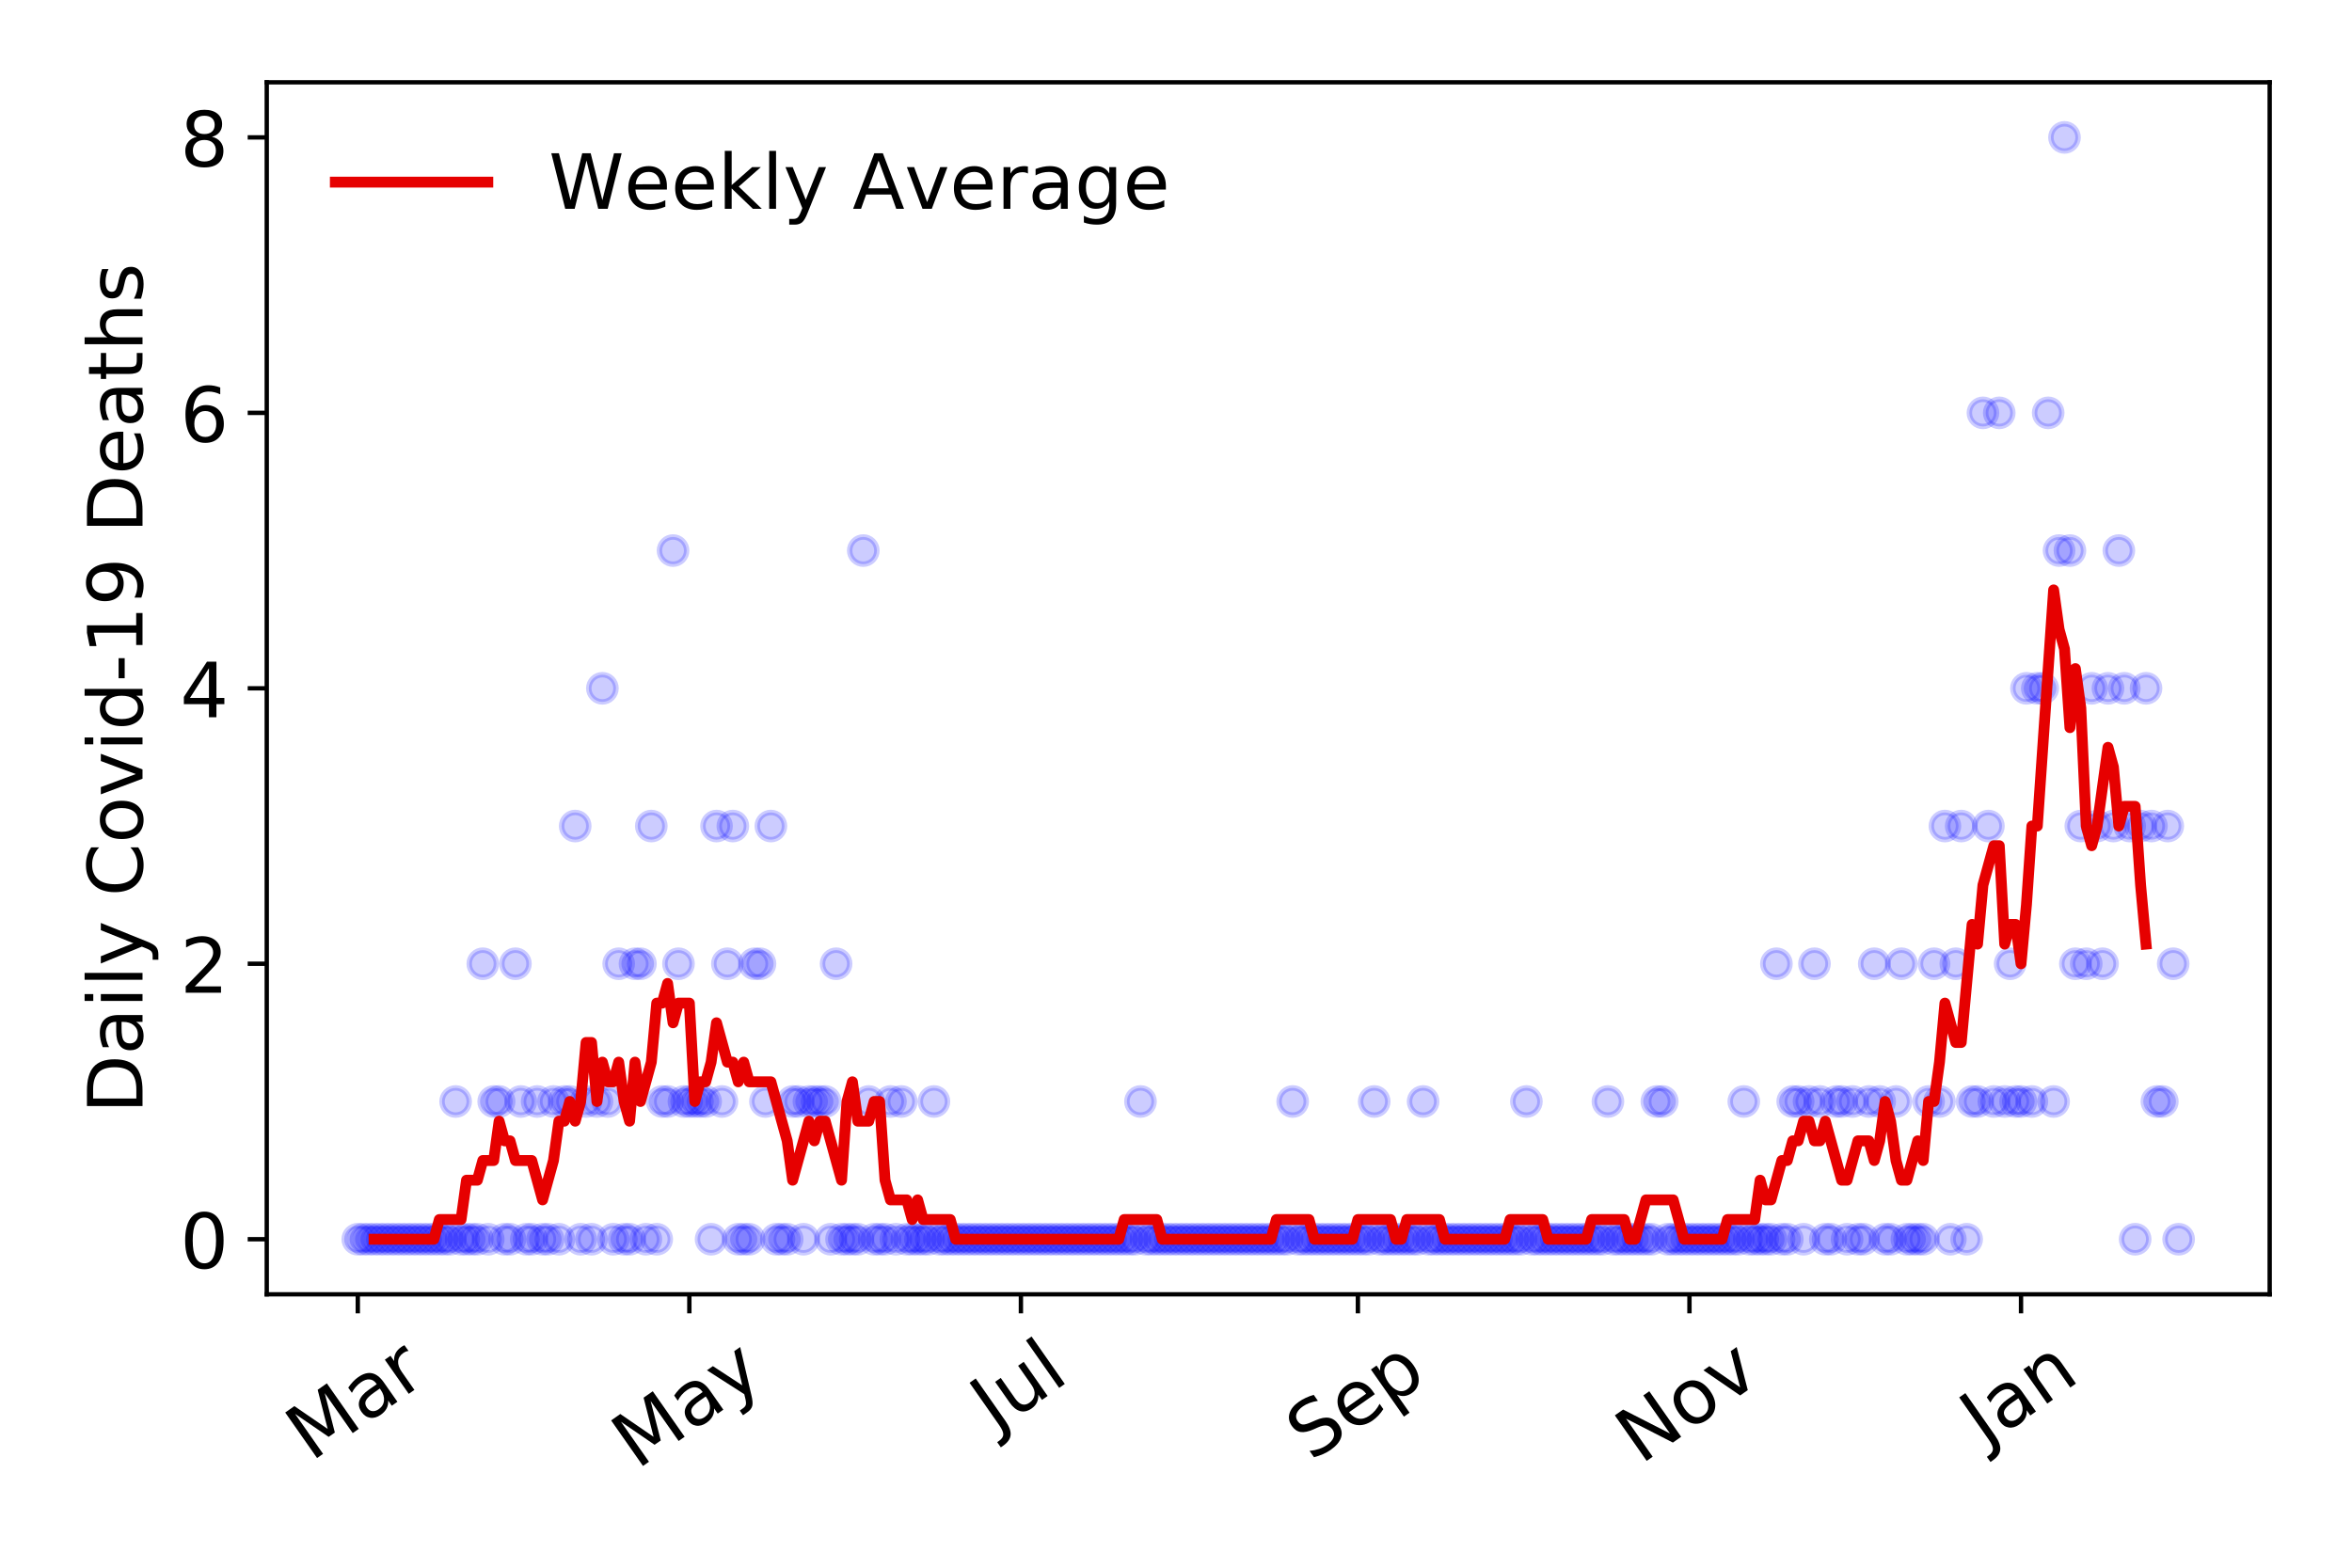 <?xml version="1.0" encoding="utf-8" standalone="no"?>
<!DOCTYPE svg PUBLIC "-//W3C//DTD SVG 1.1//EN"
  "http://www.w3.org/Graphics/SVG/1.1/DTD/svg11.dtd">
<!-- Created with matplotlib (https://matplotlib.org/) -->
<svg height="288pt" version="1.1" viewBox="0 0 432 288" width="432pt" xmlns="http://www.w3.org/2000/svg" xmlns:xlink="http://www.w3.org/1999/xlink">
 <defs>
  <style type="text/css">
*{stroke-linecap:butt;stroke-linejoin:round;}
  </style>
 </defs>
 <g id="figure_1">
  <g id="patch_1">
   <path d="M 0 288 
L 432 288 
L 432 0 
L 0 0 
z
" style="fill:#ffffff;"/>
  </g>
  <g id="axes_1">
   <g id="patch_2">
    <path d="M 48.995 237.778 
L 416.88 237.778 
L 416.88 15.12 
L 48.995 15.12 
z
" style="fill:#ffffff;"/>
   </g>
   <g id="matplotlib.axis_1">
    <g id="xtick_1">
     <g id="line2d_1">
      <defs>
       <path d="M 0 0 
L 0 3.5 
" id="mb8a4e9677d" style="stroke:#000000;stroke-width:0.8;"/>
      </defs>
      <g>
       <use style="stroke:#000000;stroke-width:0.8;" x="65.717" xlink:href="#mb8a4e9677d" y="237.778"/>
      </g>
     </g>
     <g id="text_1">
      <!-- Mar -->
      <defs>
       <path d="M 9.812 72.906 
L 24.516 72.906 
L 43.109 23.297 
L 61.812 72.906 
L 76.516 72.906 
L 76.516 0 
L 66.891 0 
L 66.891 64.016 
L 48.094 14.016 
L 38.188 14.016 
L 19.391 64.016 
L 19.391 0 
L 9.812 0 
z
" id="DejaVuSans-77"/>
       <path d="M 34.281 27.484 
Q 23.391 27.484 19.188 25 
Q 14.984 22.516 14.984 16.5 
Q 14.984 11.719 18.141 8.906 
Q 21.297 6.109 26.703 6.109 
Q 34.188 6.109 38.703 11.406 
Q 43.219 16.703 43.219 25.484 
L 43.219 27.484 
z
M 52.203 31.203 
L 52.203 0 
L 43.219 0 
L 43.219 8.297 
Q 40.141 3.328 35.547 0.953 
Q 30.953 -1.422 24.312 -1.422 
Q 15.922 -1.422 10.953 3.297 
Q 6 8.016 6 15.922 
Q 6 25.141 12.172 29.828 
Q 18.359 34.516 30.609 34.516 
L 43.219 34.516 
L 43.219 35.406 
Q 43.219 41.609 39.141 45 
Q 35.062 48.391 27.688 48.391 
Q 23 48.391 18.547 47.266 
Q 14.109 46.141 10.016 43.891 
L 10.016 52.203 
Q 14.938 54.109 19.578 55.047 
Q 24.219 56 28.609 56 
Q 40.484 56 46.344 49.844 
Q 52.203 43.703 52.203 31.203 
z
" id="DejaVuSans-97"/>
       <path d="M 41.109 46.297 
Q 39.594 47.172 37.812 47.578 
Q 36.031 48 33.891 48 
Q 26.266 48 22.188 43.047 
Q 18.109 38.094 18.109 28.812 
L 18.109 0 
L 9.078 0 
L 9.078 54.688 
L 18.109 54.688 
L 18.109 46.188 
Q 20.953 51.172 25.484 53.578 
Q 30.031 56 36.531 56 
Q 37.453 56 38.578 55.875 
Q 39.703 55.766 41.062 55.516 
z
" id="DejaVuSans-114"/>
      </defs>
      <g transform="translate(57.114 268.643)rotate(-35)scale(0.14 -0.14)">
       <use xlink:href="#DejaVuSans-77"/>
       <use x="86.279" xlink:href="#DejaVuSans-97"/>
       <use x="147.559" xlink:href="#DejaVuSans-114"/>
      </g>
     </g>
    </g>
    <g id="xtick_2">
     <g id="line2d_2">
      <g>
       <use style="stroke:#000000;stroke-width:0.8;" x="126.615" xlink:href="#mb8a4e9677d" y="237.778"/>
      </g>
     </g>
     <g id="text_2">
      <!-- May -->
      <defs>
       <path d="M 32.172 -5.078 
Q 28.375 -14.844 24.75 -17.812 
Q 21.141 -20.797 15.094 -20.797 
L 7.906 -20.797 
L 7.906 -13.281 
L 13.188 -13.281 
Q 16.891 -13.281 18.938 -11.516 
Q 21 -9.766 23.484 -3.219 
L 25.094 0.875 
L 2.984 54.688 
L 12.5 54.688 
L 29.594 11.922 
L 46.688 54.688 
L 56.203 54.688 
z
" id="DejaVuSans-121"/>
      </defs>
      <g transform="translate(116.976 270.094)rotate(-35)scale(0.14 -0.14)">
       <use xlink:href="#DejaVuSans-77"/>
       <use x="86.279" xlink:href="#DejaVuSans-97"/>
       <use x="147.559" xlink:href="#DejaVuSans-121"/>
      </g>
     </g>
    </g>
    <g id="xtick_3">
     <g id="line2d_3">
      <g>
       <use style="stroke:#000000;stroke-width:0.8;" x="187.513" xlink:href="#mb8a4e9677d" y="237.778"/>
      </g>
     </g>
     <g id="text_3">
      <!-- Jul -->
      <defs>
       <path d="M 9.812 72.906 
L 19.672 72.906 
L 19.672 5.078 
Q 19.672 -8.109 14.672 -14.062 
Q 9.672 -20.016 -1.422 -20.016 
L -5.172 -20.016 
L -5.172 -11.719 
L -2.094 -11.719 
Q 4.438 -11.719 7.125 -8.047 
Q 9.812 -4.391 9.812 5.078 
z
" id="DejaVuSans-74"/>
       <path d="M 8.5 21.578 
L 8.5 54.688 
L 17.484 54.688 
L 17.484 21.922 
Q 17.484 14.156 20.5 10.266 
Q 23.531 6.391 29.594 6.391 
Q 36.859 6.391 41.078 11.031 
Q 45.312 15.672 45.312 23.688 
L 45.312 54.688 
L 54.297 54.688 
L 54.297 0 
L 45.312 0 
L 45.312 8.406 
Q 42.047 3.422 37.719 1 
Q 33.406 -1.422 27.688 -1.422 
Q 18.266 -1.422 13.375 4.438 
Q 8.5 10.297 8.5 21.578 
z
M 31.109 56 
z
" id="DejaVuSans-117"/>
       <path d="M 9.422 75.984 
L 18.406 75.984 
L 18.406 0 
L 9.422 0 
z
" id="DejaVuSans-108"/>
      </defs>
      <g transform="translate(182.811 263.181)rotate(-35)scale(0.14 -0.14)">
       <use xlink:href="#DejaVuSans-74"/>
       <use x="29.492" xlink:href="#DejaVuSans-117"/>
       <use x="92.871" xlink:href="#DejaVuSans-108"/>
      </g>
     </g>
    </g>
    <g id="xtick_4">
     <g id="line2d_4">
      <g>
       <use style="stroke:#000000;stroke-width:0.8;" x="249.41" xlink:href="#mb8a4e9677d" y="237.778"/>
      </g>
     </g>
     <g id="text_4">
      <!-- Sep -->
      <defs>
       <path d="M 53.516 70.516 
L 53.516 60.891 
Q 47.906 63.578 42.922 64.891 
Q 37.938 66.219 33.297 66.219 
Q 25.25 66.219 20.875 63.094 
Q 16.5 59.969 16.5 54.203 
Q 16.5 49.359 19.406 46.891 
Q 22.312 44.438 30.422 42.922 
L 36.375 41.703 
Q 47.406 39.594 52.656 34.297 
Q 57.906 29 57.906 20.125 
Q 57.906 9.516 50.797 4.047 
Q 43.703 -1.422 29.984 -1.422 
Q 24.812 -1.422 18.969 -0.25 
Q 13.141 0.922 6.891 3.219 
L 6.891 13.375 
Q 12.891 10.016 18.656 8.297 
Q 24.422 6.594 29.984 6.594 
Q 38.422 6.594 43.016 9.906 
Q 47.609 13.234 47.609 19.391 
Q 47.609 24.75 44.312 27.781 
Q 41.016 30.812 33.5 32.328 
L 27.484 33.5 
Q 16.453 35.688 11.516 40.375 
Q 6.594 45.062 6.594 53.422 
Q 6.594 63.094 13.406 68.656 
Q 20.219 74.219 32.172 74.219 
Q 37.312 74.219 42.625 73.281 
Q 47.953 72.359 53.516 70.516 
z
" id="DejaVuSans-83"/>
       <path d="M 56.203 29.594 
L 56.203 25.203 
L 14.891 25.203 
Q 15.484 15.922 20.484 11.062 
Q 25.484 6.203 34.422 6.203 
Q 39.594 6.203 44.453 7.469 
Q 49.312 8.734 54.109 11.281 
L 54.109 2.781 
Q 49.266 0.734 44.188 -0.344 
Q 39.109 -1.422 33.891 -1.422 
Q 20.797 -1.422 13.156 6.188 
Q 5.516 13.812 5.516 26.812 
Q 5.516 40.234 12.766 48.109 
Q 20.016 56 32.328 56 
Q 43.359 56 49.781 48.891 
Q 56.203 41.797 56.203 29.594 
z
M 47.219 32.234 
Q 47.125 39.594 43.094 43.984 
Q 39.062 48.391 32.422 48.391 
Q 24.906 48.391 20.391 44.141 
Q 15.875 39.891 15.188 32.172 
z
" id="DejaVuSans-101"/>
       <path d="M 18.109 8.203 
L 18.109 -20.797 
L 9.078 -20.797 
L 9.078 54.688 
L 18.109 54.688 
L 18.109 46.391 
Q 20.953 51.266 25.266 53.625 
Q 29.594 56 35.594 56 
Q 45.562 56 51.781 48.094 
Q 58.016 40.188 58.016 27.297 
Q 58.016 14.406 51.781 6.484 
Q 45.562 -1.422 35.594 -1.422 
Q 29.594 -1.422 25.266 0.953 
Q 20.953 3.328 18.109 8.203 
z
M 48.688 27.297 
Q 48.688 37.203 44.609 42.844 
Q 40.531 48.484 33.406 48.484 
Q 26.266 48.484 22.188 42.844 
Q 18.109 37.203 18.109 27.297 
Q 18.109 17.391 22.188 11.75 
Q 26.266 6.109 33.406 6.109 
Q 40.531 6.109 44.609 11.75 
Q 48.688 17.391 48.688 27.297 
z
" id="DejaVuSans-112"/>
      </defs>
      <g transform="translate(240.817 268.629)rotate(-35)scale(0.14 -0.14)">
       <use xlink:href="#DejaVuSans-83"/>
       <use x="63.477" xlink:href="#DejaVuSans-101"/>
       <use x="125" xlink:href="#DejaVuSans-112"/>
      </g>
     </g>
    </g>
    <g id="xtick_5">
     <g id="line2d_5">
      <g>
       <use style="stroke:#000000;stroke-width:0.8;" x="310.308" xlink:href="#mb8a4e9677d" y="237.778"/>
      </g>
     </g>
     <g id="text_5">
      <!-- Nov -->
      <defs>
       <path d="M 9.812 72.906 
L 23.094 72.906 
L 55.422 11.922 
L 55.422 72.906 
L 64.984 72.906 
L 64.984 0 
L 51.703 0 
L 19.391 60.984 
L 19.391 0 
L 9.812 0 
z
" id="DejaVuSans-78"/>
       <path d="M 30.609 48.391 
Q 23.391 48.391 19.188 42.75 
Q 14.984 37.109 14.984 27.297 
Q 14.984 17.484 19.156 11.844 
Q 23.344 6.203 30.609 6.203 
Q 37.797 6.203 41.984 11.859 
Q 46.188 17.531 46.188 27.297 
Q 46.188 37.016 41.984 42.703 
Q 37.797 48.391 30.609 48.391 
z
M 30.609 56 
Q 42.328 56 49.016 48.375 
Q 55.719 40.766 55.719 27.297 
Q 55.719 13.875 49.016 6.219 
Q 42.328 -1.422 30.609 -1.422 
Q 18.844 -1.422 12.172 6.219 
Q 5.516 13.875 5.516 27.297 
Q 5.516 40.766 12.172 48.375 
Q 18.844 56 30.609 56 
z
" id="DejaVuSans-111"/>
       <path d="M 2.984 54.688 
L 12.5 54.688 
L 29.594 8.797 
L 46.688 54.688 
L 56.203 54.688 
L 35.688 0 
L 23.484 0 
z
" id="DejaVuSans-118"/>
      </defs>
      <g transform="translate(301.332 269.166)rotate(-35)scale(0.14 -0.14)">
       <use xlink:href="#DejaVuSans-78"/>
       <use x="74.805" xlink:href="#DejaVuSans-111"/>
       <use x="135.986" xlink:href="#DejaVuSans-118"/>
      </g>
     </g>
    </g>
    <g id="xtick_6">
     <g id="line2d_6">
      <g>
       <use style="stroke:#000000;stroke-width:0.8;" x="371.206" xlink:href="#mb8a4e9677d" y="237.778"/>
      </g>
     </g>
     <g id="text_6">
      <!-- Jan -->
      <defs>
       <path d="M 54.891 33.016 
L 54.891 0 
L 45.906 0 
L 45.906 32.719 
Q 45.906 40.484 42.875 44.328 
Q 39.844 48.188 33.797 48.188 
Q 26.516 48.188 22.312 43.547 
Q 18.109 38.922 18.109 30.906 
L 18.109 0 
L 9.078 0 
L 9.078 54.688 
L 18.109 54.688 
L 18.109 46.188 
Q 21.344 51.125 25.703 53.562 
Q 30.078 56 35.797 56 
Q 45.219 56 50.047 50.172 
Q 54.891 44.344 54.891 33.016 
z
" id="DejaVuSans-110"/>
      </defs>
      <g transform="translate(364.583 265.871)rotate(-35)scale(0.14 -0.14)">
       <use xlink:href="#DejaVuSans-74"/>
       <use x="29.492" xlink:href="#DejaVuSans-97"/>
       <use x="90.771" xlink:href="#DejaVuSans-110"/>
      </g>
     </g>
    </g>
   </g>
   <g id="matplotlib.axis_2">
    <g id="ytick_1">
     <g id="line2d_7">
      <defs>
       <path d="M 0 0 
L -3.5 0 
" id="mb053d2c92e" style="stroke:#000000;stroke-width:0.8;"/>
      </defs>
      <g>
       <use style="stroke:#000000;stroke-width:0.8;" x="48.995" xlink:href="#mb053d2c92e" y="227.657"/>
      </g>
     </g>
     <g id="text_7">
      <!-- 0 -->
      <defs>
       <path d="M 31.781 66.406 
Q 24.172 66.406 20.328 58.906 
Q 16.5 51.422 16.5 36.375 
Q 16.5 21.391 20.328 13.891 
Q 24.172 6.391 31.781 6.391 
Q 39.453 6.391 43.281 13.891 
Q 47.125 21.391 47.125 36.375 
Q 47.125 51.422 43.281 58.906 
Q 39.453 66.406 31.781 66.406 
z
M 31.781 74.219 
Q 44.047 74.219 50.516 64.516 
Q 56.984 54.828 56.984 36.375 
Q 56.984 17.969 50.516 8.266 
Q 44.047 -1.422 31.781 -1.422 
Q 19.531 -1.422 13.062 8.266 
Q 6.594 17.969 6.594 36.375 
Q 6.594 54.828 13.062 64.516 
Q 19.531 74.219 31.781 74.219 
z
" id="DejaVuSans-48"/>
      </defs>
      <g transform="translate(33.087 232.976)scale(0.14 -0.14)">
       <use xlink:href="#DejaVuSans-48"/>
      </g>
     </g>
    </g>
    <g id="ytick_2">
     <g id="line2d_8">
      <g>
       <use style="stroke:#000000;stroke-width:0.8;" x="48.995" xlink:href="#mb053d2c92e" y="177.053"/>
      </g>
     </g>
     <g id="text_8">
      <!-- 2 -->
      <defs>
       <path d="M 19.188 8.297 
L 53.609 8.297 
L 53.609 0 
L 7.328 0 
L 7.328 8.297 
Q 12.938 14.109 22.625 23.891 
Q 32.328 33.688 34.812 36.531 
Q 39.547 41.844 41.422 45.531 
Q 43.312 49.219 43.312 52.781 
Q 43.312 58.594 39.234 62.25 
Q 35.156 65.922 28.609 65.922 
Q 23.969 65.922 18.812 64.312 
Q 13.672 62.703 7.812 59.422 
L 7.812 69.391 
Q 13.766 71.781 18.938 73 
Q 24.125 74.219 28.422 74.219 
Q 39.75 74.219 46.484 68.547 
Q 53.219 62.891 53.219 53.422 
Q 53.219 48.922 51.531 44.891 
Q 49.859 40.875 45.406 35.406 
Q 44.188 33.984 37.641 27.219 
Q 31.109 20.453 19.188 8.297 
z
" id="DejaVuSans-50"/>
      </defs>
      <g transform="translate(33.087 182.372)scale(0.14 -0.14)">
       <use xlink:href="#DejaVuSans-50"/>
      </g>
     </g>
    </g>
    <g id="ytick_3">
     <g id="line2d_9">
      <g>
       <use style="stroke:#000000;stroke-width:0.8;" x="48.995" xlink:href="#mb053d2c92e" y="126.449"/>
      </g>
     </g>
     <g id="text_9">
      <!-- 4 -->
      <defs>
       <path d="M 37.797 64.312 
L 12.891 25.391 
L 37.797 25.391 
z
M 35.203 72.906 
L 47.609 72.906 
L 47.609 25.391 
L 58.016 25.391 
L 58.016 17.188 
L 47.609 17.188 
L 47.609 0 
L 37.797 0 
L 37.797 17.188 
L 4.891 17.188 
L 4.891 26.703 
z
" id="DejaVuSans-52"/>
      </defs>
      <g transform="translate(33.087 131.768)scale(0.14 -0.14)">
       <use xlink:href="#DejaVuSans-52"/>
      </g>
     </g>
    </g>
    <g id="ytick_4">
     <g id="line2d_10">
      <g>
       <use style="stroke:#000000;stroke-width:0.8;" x="48.995" xlink:href="#mb053d2c92e" y="75.845"/>
      </g>
     </g>
     <g id="text_10">
      <!-- 6 -->
      <defs>
       <path d="M 33.016 40.375 
Q 26.375 40.375 22.484 35.828 
Q 18.609 31.297 18.609 23.391 
Q 18.609 15.531 22.484 10.953 
Q 26.375 6.391 33.016 6.391 
Q 39.656 6.391 43.531 10.953 
Q 47.406 15.531 47.406 23.391 
Q 47.406 31.297 43.531 35.828 
Q 39.656 40.375 33.016 40.375 
z
M 52.594 71.297 
L 52.594 62.312 
Q 48.875 64.062 45.094 64.984 
Q 41.312 65.922 37.594 65.922 
Q 27.828 65.922 22.672 59.328 
Q 17.531 52.734 16.797 39.406 
Q 19.672 43.656 24.016 45.922 
Q 28.375 48.188 33.594 48.188 
Q 44.578 48.188 50.953 41.516 
Q 57.328 34.859 57.328 23.391 
Q 57.328 12.156 50.688 5.359 
Q 44.047 -1.422 33.016 -1.422 
Q 20.359 -1.422 13.672 8.266 
Q 6.984 17.969 6.984 36.375 
Q 6.984 53.656 15.188 63.938 
Q 23.391 74.219 37.203 74.219 
Q 40.922 74.219 44.703 73.484 
Q 48.484 72.75 52.594 71.297 
z
" id="DejaVuSans-54"/>
      </defs>
      <g transform="translate(33.087 81.164)scale(0.14 -0.14)">
       <use xlink:href="#DejaVuSans-54"/>
      </g>
     </g>
    </g>
    <g id="ytick_5">
     <g id="line2d_11">
      <g>
       <use style="stroke:#000000;stroke-width:0.8;" x="48.995" xlink:href="#mb053d2c92e" y="25.241"/>
      </g>
     </g>
     <g id="text_11">
      <!-- 8 -->
      <defs>
       <path d="M 31.781 34.625 
Q 24.75 34.625 20.719 30.859 
Q 16.703 27.094 16.703 20.516 
Q 16.703 13.922 20.719 10.156 
Q 24.75 6.391 31.781 6.391 
Q 38.812 6.391 42.859 10.172 
Q 46.922 13.969 46.922 20.516 
Q 46.922 27.094 42.891 30.859 
Q 38.875 34.625 31.781 34.625 
z
M 21.922 38.812 
Q 15.578 40.375 12.031 44.719 
Q 8.5 49.078 8.5 55.328 
Q 8.5 64.062 14.719 69.141 
Q 20.953 74.219 31.781 74.219 
Q 42.672 74.219 48.875 69.141 
Q 55.078 64.062 55.078 55.328 
Q 55.078 49.078 51.531 44.719 
Q 48 40.375 41.703 38.812 
Q 48.828 37.156 52.797 32.312 
Q 56.781 27.484 56.781 20.516 
Q 56.781 9.906 50.312 4.234 
Q 43.844 -1.422 31.781 -1.422 
Q 19.734 -1.422 13.25 4.234 
Q 6.781 9.906 6.781 20.516 
Q 6.781 27.484 10.781 32.312 
Q 14.797 37.156 21.922 38.812 
z
M 18.312 54.391 
Q 18.312 48.734 21.844 45.562 
Q 25.391 42.391 31.781 42.391 
Q 38.141 42.391 41.719 45.562 
Q 45.312 48.734 45.312 54.391 
Q 45.312 60.062 41.719 63.234 
Q 38.141 66.406 31.781 66.406 
Q 25.391 66.406 21.844 63.234 
Q 18.312 60.062 18.312 54.391 
z
" id="DejaVuSans-56"/>
      </defs>
      <g transform="translate(33.087 30.56)scale(0.14 -0.14)">
       <use xlink:href="#DejaVuSans-56"/>
      </g>
     </g>
    </g>
    <g id="text_12">
     <!-- Daily Covid-19 Deaths -->
     <defs>
      <path d="M 19.672 64.797 
L 19.672 8.109 
L 31.594 8.109 
Q 46.688 8.109 53.688 14.938 
Q 60.688 21.781 60.688 36.531 
Q 60.688 51.172 53.688 57.984 
Q 46.688 64.797 31.594 64.797 
z
M 9.812 72.906 
L 30.078 72.906 
Q 51.266 72.906 61.172 64.094 
Q 71.094 55.281 71.094 36.531 
Q 71.094 17.672 61.125 8.828 
Q 51.172 0 30.078 0 
L 9.812 0 
z
" id="DejaVuSans-68"/>
      <path d="M 9.422 54.688 
L 18.406 54.688 
L 18.406 0 
L 9.422 0 
z
M 9.422 75.984 
L 18.406 75.984 
L 18.406 64.594 
L 9.422 64.594 
z
" id="DejaVuSans-105"/>
      <path id="DejaVuSans-32"/>
      <path d="M 64.406 67.281 
L 64.406 56.891 
Q 59.422 61.531 53.781 63.812 
Q 48.141 66.109 41.797 66.109 
Q 29.297 66.109 22.656 58.469 
Q 16.016 50.828 16.016 36.375 
Q 16.016 21.969 22.656 14.328 
Q 29.297 6.688 41.797 6.688 
Q 48.141 6.688 53.781 8.984 
Q 59.422 11.281 64.406 15.922 
L 64.406 5.609 
Q 59.234 2.094 53.438 0.328 
Q 47.656 -1.422 41.219 -1.422 
Q 24.656 -1.422 15.125 8.703 
Q 5.609 18.844 5.609 36.375 
Q 5.609 53.953 15.125 64.078 
Q 24.656 74.219 41.219 74.219 
Q 47.75 74.219 53.531 72.484 
Q 59.328 70.75 64.406 67.281 
z
" id="DejaVuSans-67"/>
      <path d="M 45.406 46.391 
L 45.406 75.984 
L 54.391 75.984 
L 54.391 0 
L 45.406 0 
L 45.406 8.203 
Q 42.578 3.328 38.25 0.953 
Q 33.938 -1.422 27.875 -1.422 
Q 17.969 -1.422 11.734 6.484 
Q 5.516 14.406 5.516 27.297 
Q 5.516 40.188 11.734 48.094 
Q 17.969 56 27.875 56 
Q 33.938 56 38.25 53.625 
Q 42.578 51.266 45.406 46.391 
z
M 14.797 27.297 
Q 14.797 17.391 18.875 11.75 
Q 22.953 6.109 30.078 6.109 
Q 37.203 6.109 41.297 11.75 
Q 45.406 17.391 45.406 27.297 
Q 45.406 37.203 41.297 42.844 
Q 37.203 48.484 30.078 48.484 
Q 22.953 48.484 18.875 42.844 
Q 14.797 37.203 14.797 27.297 
z
" id="DejaVuSans-100"/>
      <path d="M 4.891 31.391 
L 31.203 31.391 
L 31.203 23.391 
L 4.891 23.391 
z
" id="DejaVuSans-45"/>
      <path d="M 12.406 8.297 
L 28.516 8.297 
L 28.516 63.922 
L 10.984 60.406 
L 10.984 69.391 
L 28.422 72.906 
L 38.281 72.906 
L 38.281 8.297 
L 54.391 8.297 
L 54.391 0 
L 12.406 0 
z
" id="DejaVuSans-49"/>
      <path d="M 10.984 1.516 
L 10.984 10.5 
Q 14.703 8.734 18.5 7.812 
Q 22.312 6.891 25.984 6.891 
Q 35.75 6.891 40.891 13.453 
Q 46.047 20.016 46.781 33.406 
Q 43.953 29.203 39.594 26.953 
Q 35.25 24.703 29.984 24.703 
Q 19.047 24.703 12.672 31.312 
Q 6.297 37.938 6.297 49.422 
Q 6.297 60.641 12.938 67.422 
Q 19.578 74.219 30.609 74.219 
Q 43.266 74.219 49.922 64.516 
Q 56.594 54.828 56.594 36.375 
Q 56.594 19.141 48.406 8.859 
Q 40.234 -1.422 26.422 -1.422 
Q 22.703 -1.422 18.891 -0.688 
Q 15.094 0.047 10.984 1.516 
z
M 30.609 32.422 
Q 37.25 32.422 41.125 36.953 
Q 45.016 41.5 45.016 49.422 
Q 45.016 57.281 41.125 61.844 
Q 37.25 66.406 30.609 66.406 
Q 23.969 66.406 20.094 61.844 
Q 16.219 57.281 16.219 49.422 
Q 16.219 41.5 20.094 36.953 
Q 23.969 32.422 30.609 32.422 
z
" id="DejaVuSans-57"/>
      <path d="M 18.312 70.219 
L 18.312 54.688 
L 36.812 54.688 
L 36.812 47.703 
L 18.312 47.703 
L 18.312 18.016 
Q 18.312 11.328 20.141 9.422 
Q 21.969 7.516 27.594 7.516 
L 36.812 7.516 
L 36.812 0 
L 27.594 0 
Q 17.188 0 13.234 3.875 
Q 9.281 7.766 9.281 18.016 
L 9.281 47.703 
L 2.688 47.703 
L 2.688 54.688 
L 9.281 54.688 
L 9.281 70.219 
z
" id="DejaVuSans-116"/>
      <path d="M 54.891 33.016 
L 54.891 0 
L 45.906 0 
L 45.906 32.719 
Q 45.906 40.484 42.875 44.328 
Q 39.844 48.188 33.797 48.188 
Q 26.516 48.188 22.312 43.547 
Q 18.109 38.922 18.109 30.906 
L 18.109 0 
L 9.078 0 
L 9.078 75.984 
L 18.109 75.984 
L 18.109 46.188 
Q 21.344 51.125 25.703 53.562 
Q 30.078 56 35.797 56 
Q 45.219 56 50.047 50.172 
Q 54.891 44.344 54.891 33.016 
z
" id="DejaVuSans-104"/>
      <path d="M 44.281 53.078 
L 44.281 44.578 
Q 40.484 46.531 36.375 47.5 
Q 32.281 48.484 27.875 48.484 
Q 21.188 48.484 17.844 46.438 
Q 14.5 44.391 14.5 40.281 
Q 14.5 37.156 16.891 35.375 
Q 19.281 33.594 26.516 31.984 
L 29.594 31.297 
Q 39.156 29.25 43.188 25.516 
Q 47.219 21.781 47.219 15.094 
Q 47.219 7.469 41.188 3.016 
Q 35.156 -1.422 24.609 -1.422 
Q 20.219 -1.422 15.453 -0.562 
Q 10.688 0.297 5.422 2 
L 5.422 11.281 
Q 10.406 8.688 15.234 7.391 
Q 20.062 6.109 24.812 6.109 
Q 31.156 6.109 34.562 8.281 
Q 37.984 10.453 37.984 14.406 
Q 37.984 18.062 35.516 20.016 
Q 33.062 21.969 24.703 23.781 
L 21.578 24.516 
Q 13.234 26.266 9.516 29.906 
Q 5.812 33.547 5.812 39.891 
Q 5.812 47.609 11.281 51.797 
Q 16.75 56 26.812 56 
Q 31.781 56 36.172 55.266 
Q 40.578 54.547 44.281 53.078 
z
" id="DejaVuSans-115"/>
     </defs>
     <g transform="translate(26.176 204.56)rotate(-90)scale(0.14 -0.14)">
      <use xlink:href="#DejaVuSans-68"/>
      <use x="77.002" xlink:href="#DejaVuSans-97"/>
      <use x="138.281" xlink:href="#DejaVuSans-105"/>
      <use x="166.064" xlink:href="#DejaVuSans-108"/>
      <use x="193.848" xlink:href="#DejaVuSans-121"/>
      <use x="253.027" xlink:href="#DejaVuSans-32"/>
      <use x="284.814" xlink:href="#DejaVuSans-67"/>
      <use x="354.639" xlink:href="#DejaVuSans-111"/>
      <use x="415.82" xlink:href="#DejaVuSans-118"/>
      <use x="475" xlink:href="#DejaVuSans-105"/>
      <use x="502.783" xlink:href="#DejaVuSans-100"/>
      <use x="566.26" xlink:href="#DejaVuSans-45"/>
      <use x="602.344" xlink:href="#DejaVuSans-49"/>
      <use x="665.967" xlink:href="#DejaVuSans-57"/>
      <use x="729.59" xlink:href="#DejaVuSans-32"/>
      <use x="761.377" xlink:href="#DejaVuSans-68"/>
      <use x="838.379" xlink:href="#DejaVuSans-101"/>
      <use x="899.902" xlink:href="#DejaVuSans-97"/>
      <use x="961.182" xlink:href="#DejaVuSans-116"/>
      <use x="1000.391" xlink:href="#DejaVuSans-104"/>
      <use x="1063.77" xlink:href="#DejaVuSans-115"/>
     </g>
    </g>
   </g>
   <g id="line2d_12">
    <defs>
     <path d="M 0 2.5 
C 0.663 2.5 1.299 2.237 1.768 1.768 
C 2.237 1.299 2.5 0.663 2.5 0 
C 2.5 -0.663 2.237 -1.299 1.768 -1.768 
C 1.299 -2.237 0.663 -2.5 0 -2.5 
C -0.663 -2.5 -1.299 -2.237 -1.768 -1.768 
C -2.237 -1.299 -2.5 -0.663 -2.5 0 
C -2.5 0.663 -2.237 1.299 -1.768 1.768 
C -1.299 2.237 -0.663 2.5 0 2.5 
z
" id="m25e6dc1615" style="stroke:#0000ff;stroke-opacity:0.2;"/>
    </defs>
    <g clip-path="url(#pff3f6706f0)">
     <use style="fill:#0000ff;fill-opacity:0.2;stroke:#0000ff;stroke-opacity:0.2;" x="65.717" xlink:href="#m25e6dc1615" y="227.657"/>
     <use style="fill:#0000ff;fill-opacity:0.2;stroke:#0000ff;stroke-opacity:0.2;" x="66.715" xlink:href="#m25e6dc1615" y="227.657"/>
     <use style="fill:#0000ff;fill-opacity:0.2;stroke:#0000ff;stroke-opacity:0.2;" x="67.714" xlink:href="#m25e6dc1615" y="227.657"/>
     <use style="fill:#0000ff;fill-opacity:0.2;stroke:#0000ff;stroke-opacity:0.2;" x="68.712" xlink:href="#m25e6dc1615" y="227.657"/>
     <use style="fill:#0000ff;fill-opacity:0.2;stroke:#0000ff;stroke-opacity:0.2;" x="69.71" xlink:href="#m25e6dc1615" y="227.657"/>
     <use style="fill:#0000ff;fill-opacity:0.2;stroke:#0000ff;stroke-opacity:0.2;" x="70.709" xlink:href="#m25e6dc1615" y="227.657"/>
     <use style="fill:#0000ff;fill-opacity:0.2;stroke:#0000ff;stroke-opacity:0.2;" x="71.707" xlink:href="#m25e6dc1615" y="227.657"/>
     <use style="fill:#0000ff;fill-opacity:0.2;stroke:#0000ff;stroke-opacity:0.2;" x="72.705" xlink:href="#m25e6dc1615" y="227.657"/>
     <use style="fill:#0000ff;fill-opacity:0.2;stroke:#0000ff;stroke-opacity:0.2;" x="73.704" xlink:href="#m25e6dc1615" y="227.657"/>
     <use style="fill:#0000ff;fill-opacity:0.2;stroke:#0000ff;stroke-opacity:0.2;" x="74.702" xlink:href="#m25e6dc1615" y="227.657"/>
     <use style="fill:#0000ff;fill-opacity:0.2;stroke:#0000ff;stroke-opacity:0.2;" x="75.7" xlink:href="#m25e6dc1615" y="227.657"/>
     <use style="fill:#0000ff;fill-opacity:0.2;stroke:#0000ff;stroke-opacity:0.2;" x="76.699" xlink:href="#m25e6dc1615" y="227.657"/>
     <use style="fill:#0000ff;fill-opacity:0.2;stroke:#0000ff;stroke-opacity:0.2;" x="77.697" xlink:href="#m25e6dc1615" y="227.657"/>
     <use style="fill:#0000ff;fill-opacity:0.2;stroke:#0000ff;stroke-opacity:0.2;" x="78.695" xlink:href="#m25e6dc1615" y="227.657"/>
     <use style="fill:#0000ff;fill-opacity:0.2;stroke:#0000ff;stroke-opacity:0.2;" x="79.694" xlink:href="#m25e6dc1615" y="227.657"/>
     <use style="fill:#0000ff;fill-opacity:0.2;stroke:#0000ff;stroke-opacity:0.2;" x="80.692" xlink:href="#m25e6dc1615" y="227.657"/>
     <use style="fill:#0000ff;fill-opacity:0.2;stroke:#0000ff;stroke-opacity:0.2;" x="81.69" xlink:href="#m25e6dc1615" y="227.657"/>
     <use style="fill:#0000ff;fill-opacity:0.2;stroke:#0000ff;stroke-opacity:0.2;" x="82.689" xlink:href="#m25e6dc1615" y="227.657"/>
     <use style="fill:#0000ff;fill-opacity:0.2;stroke:#0000ff;stroke-opacity:0.2;" x="83.687" xlink:href="#m25e6dc1615" y="202.355"/>
     <use style="fill:#0000ff;fill-opacity:0.2;stroke:#0000ff;stroke-opacity:0.2;" x="84.685" xlink:href="#m25e6dc1615" y="227.657"/>
     <use style="fill:#0000ff;fill-opacity:0.2;stroke:#0000ff;stroke-opacity:0.2;" x="85.684" xlink:href="#m25e6dc1615" y="227.657"/>
     <use style="fill:#0000ff;fill-opacity:0.2;stroke:#0000ff;stroke-opacity:0.2;" x="86.682" xlink:href="#m25e6dc1615" y="227.657"/>
     <use style="fill:#0000ff;fill-opacity:0.2;stroke:#0000ff;stroke-opacity:0.2;" x="87.68" xlink:href="#m25e6dc1615" y="227.657"/>
     <use style="fill:#0000ff;fill-opacity:0.2;stroke:#0000ff;stroke-opacity:0.2;" x="88.679" xlink:href="#m25e6dc1615" y="177.053"/>
     <use style="fill:#0000ff;fill-opacity:0.2;stroke:#0000ff;stroke-opacity:0.2;" x="89.677" xlink:href="#m25e6dc1615" y="227.657"/>
     <use style="fill:#0000ff;fill-opacity:0.2;stroke:#0000ff;stroke-opacity:0.2;" x="90.675" xlink:href="#m25e6dc1615" y="202.355"/>
     <use style="fill:#0000ff;fill-opacity:0.2;stroke:#0000ff;stroke-opacity:0.2;" x="91.674" xlink:href="#m25e6dc1615" y="202.355"/>
     <use style="fill:#0000ff;fill-opacity:0.2;stroke:#0000ff;stroke-opacity:0.2;" x="92.672" xlink:href="#m25e6dc1615" y="227.657"/>
     <use style="fill:#0000ff;fill-opacity:0.2;stroke:#0000ff;stroke-opacity:0.2;" x="93.67" xlink:href="#m25e6dc1615" y="227.657"/>
     <use style="fill:#0000ff;fill-opacity:0.2;stroke:#0000ff;stroke-opacity:0.2;" x="94.669" xlink:href="#m25e6dc1615" y="177.053"/>
     <use style="fill:#0000ff;fill-opacity:0.2;stroke:#0000ff;stroke-opacity:0.2;" x="95.667" xlink:href="#m25e6dc1615" y="202.355"/>
     <use style="fill:#0000ff;fill-opacity:0.2;stroke:#0000ff;stroke-opacity:0.2;" x="96.665" xlink:href="#m25e6dc1615" y="227.657"/>
     <use style="fill:#0000ff;fill-opacity:0.2;stroke:#0000ff;stroke-opacity:0.2;" x="97.664" xlink:href="#m25e6dc1615" y="227.657"/>
     <use style="fill:#0000ff;fill-opacity:0.2;stroke:#0000ff;stroke-opacity:0.2;" x="98.662" xlink:href="#m25e6dc1615" y="202.355"/>
     <use style="fill:#0000ff;fill-opacity:0.2;stroke:#0000ff;stroke-opacity:0.2;" x="99.66" xlink:href="#m25e6dc1615" y="227.657"/>
     <use style="fill:#0000ff;fill-opacity:0.2;stroke:#0000ff;stroke-opacity:0.2;" x="100.659" xlink:href="#m25e6dc1615" y="227.657"/>
     <use style="fill:#0000ff;fill-opacity:0.2;stroke:#0000ff;stroke-opacity:0.2;" x="101.657" xlink:href="#m25e6dc1615" y="202.355"/>
     <use style="fill:#0000ff;fill-opacity:0.2;stroke:#0000ff;stroke-opacity:0.2;" x="102.655" xlink:href="#m25e6dc1615" y="227.657"/>
     <use style="fill:#0000ff;fill-opacity:0.2;stroke:#0000ff;stroke-opacity:0.2;" x="103.654" xlink:href="#m25e6dc1615" y="202.355"/>
     <use style="fill:#0000ff;fill-opacity:0.2;stroke:#0000ff;stroke-opacity:0.2;" x="104.652" xlink:href="#m25e6dc1615" y="202.355"/>
     <use style="fill:#0000ff;fill-opacity:0.2;stroke:#0000ff;stroke-opacity:0.2;" x="105.65" xlink:href="#m25e6dc1615" y="151.751"/>
     <use style="fill:#0000ff;fill-opacity:0.2;stroke:#0000ff;stroke-opacity:0.2;" x="106.649" xlink:href="#m25e6dc1615" y="227.657"/>
     <use style="fill:#0000ff;fill-opacity:0.2;stroke:#0000ff;stroke-opacity:0.2;" x="107.647" xlink:href="#m25e6dc1615" y="202.355"/>
     <use style="fill:#0000ff;fill-opacity:0.2;stroke:#0000ff;stroke-opacity:0.2;" x="108.645" xlink:href="#m25e6dc1615" y="227.657"/>
     <use style="fill:#0000ff;fill-opacity:0.2;stroke:#0000ff;stroke-opacity:0.2;" x="109.644" xlink:href="#m25e6dc1615" y="202.355"/>
     <use style="fill:#0000ff;fill-opacity:0.2;stroke:#0000ff;stroke-opacity:0.2;" x="110.642" xlink:href="#m25e6dc1615" y="126.449"/>
     <use style="fill:#0000ff;fill-opacity:0.2;stroke:#0000ff;stroke-opacity:0.2;" x="111.64" xlink:href="#m25e6dc1615" y="202.355"/>
     <use style="fill:#0000ff;fill-opacity:0.2;stroke:#0000ff;stroke-opacity:0.2;" x="112.639" xlink:href="#m25e6dc1615" y="227.657"/>
     <use style="fill:#0000ff;fill-opacity:0.2;stroke:#0000ff;stroke-opacity:0.2;" x="113.637" xlink:href="#m25e6dc1615" y="177.053"/>
     <use style="fill:#0000ff;fill-opacity:0.2;stroke:#0000ff;stroke-opacity:0.2;" x="114.635" xlink:href="#m25e6dc1615" y="227.657"/>
     <use style="fill:#0000ff;fill-opacity:0.2;stroke:#0000ff;stroke-opacity:0.2;" x="115.634" xlink:href="#m25e6dc1615" y="227.657"/>
     <use style="fill:#0000ff;fill-opacity:0.2;stroke:#0000ff;stroke-opacity:0.2;" x="116.632" xlink:href="#m25e6dc1615" y="177.053"/>
     <use style="fill:#0000ff;fill-opacity:0.2;stroke:#0000ff;stroke-opacity:0.2;" x="117.63" xlink:href="#m25e6dc1615" y="177.053"/>
     <use style="fill:#0000ff;fill-opacity:0.2;stroke:#0000ff;stroke-opacity:0.2;" x="118.629" xlink:href="#m25e6dc1615" y="227.657"/>
     <use style="fill:#0000ff;fill-opacity:0.2;stroke:#0000ff;stroke-opacity:0.2;" x="119.627" xlink:href="#m25e6dc1615" y="151.751"/>
     <use style="fill:#0000ff;fill-opacity:0.2;stroke:#0000ff;stroke-opacity:0.2;" x="120.625" xlink:href="#m25e6dc1615" y="227.657"/>
     <use style="fill:#0000ff;fill-opacity:0.2;stroke:#0000ff;stroke-opacity:0.2;" x="121.624" xlink:href="#m25e6dc1615" y="202.355"/>
     <use style="fill:#0000ff;fill-opacity:0.2;stroke:#0000ff;stroke-opacity:0.2;" x="122.622" xlink:href="#m25e6dc1615" y="202.355"/>
     <use style="fill:#0000ff;fill-opacity:0.2;stroke:#0000ff;stroke-opacity:0.2;" x="123.62" xlink:href="#m25e6dc1615" y="101.147"/>
     <use style="fill:#0000ff;fill-opacity:0.2;stroke:#0000ff;stroke-opacity:0.2;" x="124.619" xlink:href="#m25e6dc1615" y="177.053"/>
     <use style="fill:#0000ff;fill-opacity:0.2;stroke:#0000ff;stroke-opacity:0.2;" x="125.617" xlink:href="#m25e6dc1615" y="202.355"/>
     <use style="fill:#0000ff;fill-opacity:0.2;stroke:#0000ff;stroke-opacity:0.2;" x="126.615" xlink:href="#m25e6dc1615" y="202.355"/>
     <use style="fill:#0000ff;fill-opacity:0.2;stroke:#0000ff;stroke-opacity:0.2;" x="127.614" xlink:href="#m25e6dc1615" y="202.355"/>
     <use style="fill:#0000ff;fill-opacity:0.2;stroke:#0000ff;stroke-opacity:0.2;" x="128.612" xlink:href="#m25e6dc1615" y="202.355"/>
     <use style="fill:#0000ff;fill-opacity:0.2;stroke:#0000ff;stroke-opacity:0.2;" x="129.61" xlink:href="#m25e6dc1615" y="202.355"/>
     <use style="fill:#0000ff;fill-opacity:0.2;stroke:#0000ff;stroke-opacity:0.2;" x="130.609" xlink:href="#m25e6dc1615" y="227.657"/>
     <use style="fill:#0000ff;fill-opacity:0.2;stroke:#0000ff;stroke-opacity:0.2;" x="131.607" xlink:href="#m25e6dc1615" y="151.751"/>
     <use style="fill:#0000ff;fill-opacity:0.2;stroke:#0000ff;stroke-opacity:0.2;" x="132.605" xlink:href="#m25e6dc1615" y="202.355"/>
     <use style="fill:#0000ff;fill-opacity:0.2;stroke:#0000ff;stroke-opacity:0.2;" x="133.604" xlink:href="#m25e6dc1615" y="177.053"/>
     <use style="fill:#0000ff;fill-opacity:0.2;stroke:#0000ff;stroke-opacity:0.2;" x="134.602" xlink:href="#m25e6dc1615" y="151.751"/>
     <use style="fill:#0000ff;fill-opacity:0.2;stroke:#0000ff;stroke-opacity:0.2;" x="135.6" xlink:href="#m25e6dc1615" y="227.657"/>
     <use style="fill:#0000ff;fill-opacity:0.2;stroke:#0000ff;stroke-opacity:0.2;" x="136.599" xlink:href="#m25e6dc1615" y="227.657"/>
     <use style="fill:#0000ff;fill-opacity:0.2;stroke:#0000ff;stroke-opacity:0.2;" x="137.597" xlink:href="#m25e6dc1615" y="227.657"/>
     <use style="fill:#0000ff;fill-opacity:0.2;stroke:#0000ff;stroke-opacity:0.2;" x="138.595" xlink:href="#m25e6dc1615" y="177.053"/>
     <use style="fill:#0000ff;fill-opacity:0.2;stroke:#0000ff;stroke-opacity:0.2;" x="139.594" xlink:href="#m25e6dc1615" y="177.053"/>
     <use style="fill:#0000ff;fill-opacity:0.2;stroke:#0000ff;stroke-opacity:0.2;" x="140.592" xlink:href="#m25e6dc1615" y="202.355"/>
     <use style="fill:#0000ff;fill-opacity:0.2;stroke:#0000ff;stroke-opacity:0.2;" x="141.59" xlink:href="#m25e6dc1615" y="151.751"/>
     <use style="fill:#0000ff;fill-opacity:0.2;stroke:#0000ff;stroke-opacity:0.2;" x="142.589" xlink:href="#m25e6dc1615" y="227.657"/>
     <use style="fill:#0000ff;fill-opacity:0.2;stroke:#0000ff;stroke-opacity:0.2;" x="143.587" xlink:href="#m25e6dc1615" y="227.657"/>
     <use style="fill:#0000ff;fill-opacity:0.2;stroke:#0000ff;stroke-opacity:0.2;" x="144.585" xlink:href="#m25e6dc1615" y="227.657"/>
     <use style="fill:#0000ff;fill-opacity:0.2;stroke:#0000ff;stroke-opacity:0.2;" x="145.584" xlink:href="#m25e6dc1615" y="202.355"/>
     <use style="fill:#0000ff;fill-opacity:0.2;stroke:#0000ff;stroke-opacity:0.2;" x="146.582" xlink:href="#m25e6dc1615" y="202.355"/>
     <use style="fill:#0000ff;fill-opacity:0.2;stroke:#0000ff;stroke-opacity:0.2;" x="147.58" xlink:href="#m25e6dc1615" y="227.657"/>
     <use style="fill:#0000ff;fill-opacity:0.2;stroke:#0000ff;stroke-opacity:0.2;" x="148.579" xlink:href="#m25e6dc1615" y="202.355"/>
     <use style="fill:#0000ff;fill-opacity:0.2;stroke:#0000ff;stroke-opacity:0.2;" x="149.577" xlink:href="#m25e6dc1615" y="202.355"/>
     <use style="fill:#0000ff;fill-opacity:0.2;stroke:#0000ff;stroke-opacity:0.2;" x="150.575" xlink:href="#m25e6dc1615" y="202.355"/>
     <use style="fill:#0000ff;fill-opacity:0.2;stroke:#0000ff;stroke-opacity:0.2;" x="151.574" xlink:href="#m25e6dc1615" y="202.355"/>
     <use style="fill:#0000ff;fill-opacity:0.2;stroke:#0000ff;stroke-opacity:0.2;" x="152.572" xlink:href="#m25e6dc1615" y="227.657"/>
     <use style="fill:#0000ff;fill-opacity:0.2;stroke:#0000ff;stroke-opacity:0.2;" x="153.57" xlink:href="#m25e6dc1615" y="177.053"/>
     <use style="fill:#0000ff;fill-opacity:0.2;stroke:#0000ff;stroke-opacity:0.2;" x="154.569" xlink:href="#m25e6dc1615" y="227.657"/>
     <use style="fill:#0000ff;fill-opacity:0.2;stroke:#0000ff;stroke-opacity:0.2;" x="155.567" xlink:href="#m25e6dc1615" y="227.657"/>
     <use style="fill:#0000ff;fill-opacity:0.2;stroke:#0000ff;stroke-opacity:0.2;" x="156.565" xlink:href="#m25e6dc1615" y="227.657"/>
     <use style="fill:#0000ff;fill-opacity:0.2;stroke:#0000ff;stroke-opacity:0.2;" x="157.564" xlink:href="#m25e6dc1615" y="227.657"/>
     <use style="fill:#0000ff;fill-opacity:0.2;stroke:#0000ff;stroke-opacity:0.2;" x="158.562" xlink:href="#m25e6dc1615" y="101.147"/>
     <use style="fill:#0000ff;fill-opacity:0.2;stroke:#0000ff;stroke-opacity:0.2;" x="159.56" xlink:href="#m25e6dc1615" y="202.355"/>
     <use style="fill:#0000ff;fill-opacity:0.2;stroke:#0000ff;stroke-opacity:0.2;" x="160.558" xlink:href="#m25e6dc1615" y="227.657"/>
     <use style="fill:#0000ff;fill-opacity:0.2;stroke:#0000ff;stroke-opacity:0.2;" x="161.557" xlink:href="#m25e6dc1615" y="227.657"/>
     <use style="fill:#0000ff;fill-opacity:0.2;stroke:#0000ff;stroke-opacity:0.2;" x="162.555" xlink:href="#m25e6dc1615" y="227.657"/>
     <use style="fill:#0000ff;fill-opacity:0.2;stroke:#0000ff;stroke-opacity:0.2;" x="163.553" xlink:href="#m25e6dc1615" y="202.355"/>
     <use style="fill:#0000ff;fill-opacity:0.2;stroke:#0000ff;stroke-opacity:0.2;" x="164.552" xlink:href="#m25e6dc1615" y="227.657"/>
     <use style="fill:#0000ff;fill-opacity:0.2;stroke:#0000ff;stroke-opacity:0.2;" x="165.55" xlink:href="#m25e6dc1615" y="202.355"/>
     <use style="fill:#0000ff;fill-opacity:0.2;stroke:#0000ff;stroke-opacity:0.2;" x="166.548" xlink:href="#m25e6dc1615" y="227.657"/>
     <use style="fill:#0000ff;fill-opacity:0.2;stroke:#0000ff;stroke-opacity:0.2;" x="167.547" xlink:href="#m25e6dc1615" y="227.657"/>
     <use style="fill:#0000ff;fill-opacity:0.2;stroke:#0000ff;stroke-opacity:0.2;" x="168.545" xlink:href="#m25e6dc1615" y="227.657"/>
     <use style="fill:#0000ff;fill-opacity:0.2;stroke:#0000ff;stroke-opacity:0.2;" x="169.543" xlink:href="#m25e6dc1615" y="227.657"/>
     <use style="fill:#0000ff;fill-opacity:0.2;stroke:#0000ff;stroke-opacity:0.2;" x="170.542" xlink:href="#m25e6dc1615" y="227.657"/>
     <use style="fill:#0000ff;fill-opacity:0.2;stroke:#0000ff;stroke-opacity:0.2;" x="171.54" xlink:href="#m25e6dc1615" y="202.355"/>
     <use style="fill:#0000ff;fill-opacity:0.2;stroke:#0000ff;stroke-opacity:0.2;" x="172.538" xlink:href="#m25e6dc1615" y="227.657"/>
     <use style="fill:#0000ff;fill-opacity:0.2;stroke:#0000ff;stroke-opacity:0.2;" x="173.537" xlink:href="#m25e6dc1615" y="227.657"/>
     <use style="fill:#0000ff;fill-opacity:0.2;stroke:#0000ff;stroke-opacity:0.2;" x="174.535" xlink:href="#m25e6dc1615" y="227.657"/>
     <use style="fill:#0000ff;fill-opacity:0.2;stroke:#0000ff;stroke-opacity:0.2;" x="175.533" xlink:href="#m25e6dc1615" y="227.657"/>
     <use style="fill:#0000ff;fill-opacity:0.2;stroke:#0000ff;stroke-opacity:0.2;" x="176.532" xlink:href="#m25e6dc1615" y="227.657"/>
     <use style="fill:#0000ff;fill-opacity:0.2;stroke:#0000ff;stroke-opacity:0.2;" x="177.53" xlink:href="#m25e6dc1615" y="227.657"/>
     <use style="fill:#0000ff;fill-opacity:0.2;stroke:#0000ff;stroke-opacity:0.2;" x="178.528" xlink:href="#m25e6dc1615" y="227.657"/>
     <use style="fill:#0000ff;fill-opacity:0.2;stroke:#0000ff;stroke-opacity:0.2;" x="179.527" xlink:href="#m25e6dc1615" y="227.657"/>
     <use style="fill:#0000ff;fill-opacity:0.2;stroke:#0000ff;stroke-opacity:0.2;" x="180.525" xlink:href="#m25e6dc1615" y="227.657"/>
     <use style="fill:#0000ff;fill-opacity:0.2;stroke:#0000ff;stroke-opacity:0.2;" x="181.523" xlink:href="#m25e6dc1615" y="227.657"/>
     <use style="fill:#0000ff;fill-opacity:0.2;stroke:#0000ff;stroke-opacity:0.2;" x="182.522" xlink:href="#m25e6dc1615" y="227.657"/>
     <use style="fill:#0000ff;fill-opacity:0.2;stroke:#0000ff;stroke-opacity:0.2;" x="183.52" xlink:href="#m25e6dc1615" y="227.657"/>
     <use style="fill:#0000ff;fill-opacity:0.2;stroke:#0000ff;stroke-opacity:0.2;" x="184.518" xlink:href="#m25e6dc1615" y="227.657"/>
     <use style="fill:#0000ff;fill-opacity:0.2;stroke:#0000ff;stroke-opacity:0.2;" x="185.517" xlink:href="#m25e6dc1615" y="227.657"/>
     <use style="fill:#0000ff;fill-opacity:0.2;stroke:#0000ff;stroke-opacity:0.2;" x="186.515" xlink:href="#m25e6dc1615" y="227.657"/>
     <use style="fill:#0000ff;fill-opacity:0.2;stroke:#0000ff;stroke-opacity:0.2;" x="187.513" xlink:href="#m25e6dc1615" y="227.657"/>
     <use style="fill:#0000ff;fill-opacity:0.2;stroke:#0000ff;stroke-opacity:0.2;" x="188.512" xlink:href="#m25e6dc1615" y="227.657"/>
     <use style="fill:#0000ff;fill-opacity:0.2;stroke:#0000ff;stroke-opacity:0.2;" x="189.51" xlink:href="#m25e6dc1615" y="227.657"/>
     <use style="fill:#0000ff;fill-opacity:0.2;stroke:#0000ff;stroke-opacity:0.2;" x="190.508" xlink:href="#m25e6dc1615" y="227.657"/>
     <use style="fill:#0000ff;fill-opacity:0.2;stroke:#0000ff;stroke-opacity:0.2;" x="191.507" xlink:href="#m25e6dc1615" y="227.657"/>
     <use style="fill:#0000ff;fill-opacity:0.2;stroke:#0000ff;stroke-opacity:0.2;" x="192.505" xlink:href="#m25e6dc1615" y="227.657"/>
     <use style="fill:#0000ff;fill-opacity:0.2;stroke:#0000ff;stroke-opacity:0.2;" x="193.503" xlink:href="#m25e6dc1615" y="227.657"/>
     <use style="fill:#0000ff;fill-opacity:0.2;stroke:#0000ff;stroke-opacity:0.2;" x="194.502" xlink:href="#m25e6dc1615" y="227.657"/>
     <use style="fill:#0000ff;fill-opacity:0.2;stroke:#0000ff;stroke-opacity:0.2;" x="195.5" xlink:href="#m25e6dc1615" y="227.657"/>
     <use style="fill:#0000ff;fill-opacity:0.2;stroke:#0000ff;stroke-opacity:0.2;" x="196.498" xlink:href="#m25e6dc1615" y="227.657"/>
     <use style="fill:#0000ff;fill-opacity:0.2;stroke:#0000ff;stroke-opacity:0.2;" x="197.497" xlink:href="#m25e6dc1615" y="227.657"/>
     <use style="fill:#0000ff;fill-opacity:0.2;stroke:#0000ff;stroke-opacity:0.2;" x="198.495" xlink:href="#m25e6dc1615" y="227.657"/>
     <use style="fill:#0000ff;fill-opacity:0.2;stroke:#0000ff;stroke-opacity:0.2;" x="199.493" xlink:href="#m25e6dc1615" y="227.657"/>
     <use style="fill:#0000ff;fill-opacity:0.2;stroke:#0000ff;stroke-opacity:0.2;" x="200.492" xlink:href="#m25e6dc1615" y="227.657"/>
     <use style="fill:#0000ff;fill-opacity:0.2;stroke:#0000ff;stroke-opacity:0.2;" x="201.49" xlink:href="#m25e6dc1615" y="227.657"/>
     <use style="fill:#0000ff;fill-opacity:0.2;stroke:#0000ff;stroke-opacity:0.2;" x="202.488" xlink:href="#m25e6dc1615" y="227.657"/>
     <use style="fill:#0000ff;fill-opacity:0.2;stroke:#0000ff;stroke-opacity:0.2;" x="203.487" xlink:href="#m25e6dc1615" y="227.657"/>
     <use style="fill:#0000ff;fill-opacity:0.2;stroke:#0000ff;stroke-opacity:0.2;" x="204.485" xlink:href="#m25e6dc1615" y="227.657"/>
     <use style="fill:#0000ff;fill-opacity:0.2;stroke:#0000ff;stroke-opacity:0.2;" x="205.483" xlink:href="#m25e6dc1615" y="227.657"/>
     <use style="fill:#0000ff;fill-opacity:0.2;stroke:#0000ff;stroke-opacity:0.2;" x="206.482" xlink:href="#m25e6dc1615" y="227.657"/>
     <use style="fill:#0000ff;fill-opacity:0.2;stroke:#0000ff;stroke-opacity:0.2;" x="207.48" xlink:href="#m25e6dc1615" y="227.657"/>
     <use style="fill:#0000ff;fill-opacity:0.2;stroke:#0000ff;stroke-opacity:0.2;" x="208.478" xlink:href="#m25e6dc1615" y="227.657"/>
     <use style="fill:#0000ff;fill-opacity:0.2;stroke:#0000ff;stroke-opacity:0.2;" x="209.477" xlink:href="#m25e6dc1615" y="202.355"/>
     <use style="fill:#0000ff;fill-opacity:0.2;stroke:#0000ff;stroke-opacity:0.2;" x="210.475" xlink:href="#m25e6dc1615" y="227.657"/>
     <use style="fill:#0000ff;fill-opacity:0.2;stroke:#0000ff;stroke-opacity:0.2;" x="211.473" xlink:href="#m25e6dc1615" y="227.657"/>
     <use style="fill:#0000ff;fill-opacity:0.2;stroke:#0000ff;stroke-opacity:0.2;" x="212.472" xlink:href="#m25e6dc1615" y="227.657"/>
     <use style="fill:#0000ff;fill-opacity:0.2;stroke:#0000ff;stroke-opacity:0.2;" x="213.47" xlink:href="#m25e6dc1615" y="227.657"/>
     <use style="fill:#0000ff;fill-opacity:0.2;stroke:#0000ff;stroke-opacity:0.2;" x="214.468" xlink:href="#m25e6dc1615" y="227.657"/>
     <use style="fill:#0000ff;fill-opacity:0.2;stroke:#0000ff;stroke-opacity:0.2;" x="215.467" xlink:href="#m25e6dc1615" y="227.657"/>
     <use style="fill:#0000ff;fill-opacity:0.2;stroke:#0000ff;stroke-opacity:0.2;" x="216.465" xlink:href="#m25e6dc1615" y="227.657"/>
     <use style="fill:#0000ff;fill-opacity:0.2;stroke:#0000ff;stroke-opacity:0.2;" x="217.463" xlink:href="#m25e6dc1615" y="227.657"/>
     <use style="fill:#0000ff;fill-opacity:0.2;stroke:#0000ff;stroke-opacity:0.2;" x="218.462" xlink:href="#m25e6dc1615" y="227.657"/>
     <use style="fill:#0000ff;fill-opacity:0.2;stroke:#0000ff;stroke-opacity:0.2;" x="219.46" xlink:href="#m25e6dc1615" y="227.657"/>
     <use style="fill:#0000ff;fill-opacity:0.2;stroke:#0000ff;stroke-opacity:0.2;" x="220.458" xlink:href="#m25e6dc1615" y="227.657"/>
     <use style="fill:#0000ff;fill-opacity:0.2;stroke:#0000ff;stroke-opacity:0.2;" x="221.457" xlink:href="#m25e6dc1615" y="227.657"/>
     <use style="fill:#0000ff;fill-opacity:0.2;stroke:#0000ff;stroke-opacity:0.2;" x="222.455" xlink:href="#m25e6dc1615" y="227.657"/>
     <use style="fill:#0000ff;fill-opacity:0.2;stroke:#0000ff;stroke-opacity:0.2;" x="223.453" xlink:href="#m25e6dc1615" y="227.657"/>
     <use style="fill:#0000ff;fill-opacity:0.2;stroke:#0000ff;stroke-opacity:0.2;" x="224.452" xlink:href="#m25e6dc1615" y="227.657"/>
     <use style="fill:#0000ff;fill-opacity:0.2;stroke:#0000ff;stroke-opacity:0.2;" x="225.45" xlink:href="#m25e6dc1615" y="227.657"/>
     <use style="fill:#0000ff;fill-opacity:0.2;stroke:#0000ff;stroke-opacity:0.2;" x="226.448" xlink:href="#m25e6dc1615" y="227.657"/>
     <use style="fill:#0000ff;fill-opacity:0.2;stroke:#0000ff;stroke-opacity:0.2;" x="227.447" xlink:href="#m25e6dc1615" y="227.657"/>
     <use style="fill:#0000ff;fill-opacity:0.2;stroke:#0000ff;stroke-opacity:0.2;" x="228.445" xlink:href="#m25e6dc1615" y="227.657"/>
     <use style="fill:#0000ff;fill-opacity:0.2;stroke:#0000ff;stroke-opacity:0.2;" x="229.443" xlink:href="#m25e6dc1615" y="227.657"/>
     <use style="fill:#0000ff;fill-opacity:0.2;stroke:#0000ff;stroke-opacity:0.2;" x="230.442" xlink:href="#m25e6dc1615" y="227.657"/>
     <use style="fill:#0000ff;fill-opacity:0.2;stroke:#0000ff;stroke-opacity:0.2;" x="231.44" xlink:href="#m25e6dc1615" y="227.657"/>
     <use style="fill:#0000ff;fill-opacity:0.2;stroke:#0000ff;stroke-opacity:0.2;" x="232.438" xlink:href="#m25e6dc1615" y="227.657"/>
     <use style="fill:#0000ff;fill-opacity:0.2;stroke:#0000ff;stroke-opacity:0.2;" x="233.437" xlink:href="#m25e6dc1615" y="227.657"/>
     <use style="fill:#0000ff;fill-opacity:0.2;stroke:#0000ff;stroke-opacity:0.2;" x="234.435" xlink:href="#m25e6dc1615" y="227.657"/>
     <use style="fill:#0000ff;fill-opacity:0.2;stroke:#0000ff;stroke-opacity:0.2;" x="235.433" xlink:href="#m25e6dc1615" y="227.657"/>
     <use style="fill:#0000ff;fill-opacity:0.2;stroke:#0000ff;stroke-opacity:0.2;" x="236.432" xlink:href="#m25e6dc1615" y="227.657"/>
     <use style="fill:#0000ff;fill-opacity:0.2;stroke:#0000ff;stroke-opacity:0.2;" x="237.43" xlink:href="#m25e6dc1615" y="202.355"/>
     <use style="fill:#0000ff;fill-opacity:0.2;stroke:#0000ff;stroke-opacity:0.2;" x="238.428" xlink:href="#m25e6dc1615" y="227.657"/>
     <use style="fill:#0000ff;fill-opacity:0.2;stroke:#0000ff;stroke-opacity:0.2;" x="239.427" xlink:href="#m25e6dc1615" y="227.657"/>
     <use style="fill:#0000ff;fill-opacity:0.2;stroke:#0000ff;stroke-opacity:0.2;" x="240.425" xlink:href="#m25e6dc1615" y="227.657"/>
     <use style="fill:#0000ff;fill-opacity:0.2;stroke:#0000ff;stroke-opacity:0.2;" x="241.423" xlink:href="#m25e6dc1615" y="227.657"/>
     <use style="fill:#0000ff;fill-opacity:0.2;stroke:#0000ff;stroke-opacity:0.2;" x="242.422" xlink:href="#m25e6dc1615" y="227.657"/>
     <use style="fill:#0000ff;fill-opacity:0.2;stroke:#0000ff;stroke-opacity:0.2;" x="243.42" xlink:href="#m25e6dc1615" y="227.657"/>
     <use style="fill:#0000ff;fill-opacity:0.2;stroke:#0000ff;stroke-opacity:0.2;" x="244.418" xlink:href="#m25e6dc1615" y="227.657"/>
     <use style="fill:#0000ff;fill-opacity:0.2;stroke:#0000ff;stroke-opacity:0.2;" x="245.417" xlink:href="#m25e6dc1615" y="227.657"/>
     <use style="fill:#0000ff;fill-opacity:0.2;stroke:#0000ff;stroke-opacity:0.2;" x="246.415" xlink:href="#m25e6dc1615" y="227.657"/>
     <use style="fill:#0000ff;fill-opacity:0.2;stroke:#0000ff;stroke-opacity:0.2;" x="247.413" xlink:href="#m25e6dc1615" y="227.657"/>
     <use style="fill:#0000ff;fill-opacity:0.2;stroke:#0000ff;stroke-opacity:0.2;" x="248.412" xlink:href="#m25e6dc1615" y="227.657"/>
     <use style="fill:#0000ff;fill-opacity:0.2;stroke:#0000ff;stroke-opacity:0.2;" x="249.41" xlink:href="#m25e6dc1615" y="227.657"/>
     <use style="fill:#0000ff;fill-opacity:0.2;stroke:#0000ff;stroke-opacity:0.2;" x="250.408" xlink:href="#m25e6dc1615" y="227.657"/>
     <use style="fill:#0000ff;fill-opacity:0.2;stroke:#0000ff;stroke-opacity:0.2;" x="251.407" xlink:href="#m25e6dc1615" y="227.657"/>
     <use style="fill:#0000ff;fill-opacity:0.2;stroke:#0000ff;stroke-opacity:0.2;" x="252.405" xlink:href="#m25e6dc1615" y="202.355"/>
     <use style="fill:#0000ff;fill-opacity:0.2;stroke:#0000ff;stroke-opacity:0.2;" x="253.403" xlink:href="#m25e6dc1615" y="227.657"/>
     <use style="fill:#0000ff;fill-opacity:0.2;stroke:#0000ff;stroke-opacity:0.2;" x="254.402" xlink:href="#m25e6dc1615" y="227.657"/>
     <use style="fill:#0000ff;fill-opacity:0.2;stroke:#0000ff;stroke-opacity:0.2;" x="255.4" xlink:href="#m25e6dc1615" y="227.657"/>
     <use style="fill:#0000ff;fill-opacity:0.2;stroke:#0000ff;stroke-opacity:0.2;" x="256.398" xlink:href="#m25e6dc1615" y="227.657"/>
     <use style="fill:#0000ff;fill-opacity:0.2;stroke:#0000ff;stroke-opacity:0.2;" x="257.397" xlink:href="#m25e6dc1615" y="227.657"/>
     <use style="fill:#0000ff;fill-opacity:0.2;stroke:#0000ff;stroke-opacity:0.2;" x="258.395" xlink:href="#m25e6dc1615" y="227.657"/>
     <use style="fill:#0000ff;fill-opacity:0.2;stroke:#0000ff;stroke-opacity:0.2;" x="259.393" xlink:href="#m25e6dc1615" y="227.657"/>
     <use style="fill:#0000ff;fill-opacity:0.2;stroke:#0000ff;stroke-opacity:0.2;" x="260.392" xlink:href="#m25e6dc1615" y="227.657"/>
     <use style="fill:#0000ff;fill-opacity:0.2;stroke:#0000ff;stroke-opacity:0.2;" x="261.39" xlink:href="#m25e6dc1615" y="202.355"/>
     <use style="fill:#0000ff;fill-opacity:0.2;stroke:#0000ff;stroke-opacity:0.2;" x="262.388" xlink:href="#m25e6dc1615" y="227.657"/>
     <use style="fill:#0000ff;fill-opacity:0.2;stroke:#0000ff;stroke-opacity:0.2;" x="263.387" xlink:href="#m25e6dc1615" y="227.657"/>
     <use style="fill:#0000ff;fill-opacity:0.2;stroke:#0000ff;stroke-opacity:0.2;" x="264.385" xlink:href="#m25e6dc1615" y="227.657"/>
     <use style="fill:#0000ff;fill-opacity:0.2;stroke:#0000ff;stroke-opacity:0.2;" x="265.383" xlink:href="#m25e6dc1615" y="227.657"/>
     <use style="fill:#0000ff;fill-opacity:0.2;stroke:#0000ff;stroke-opacity:0.2;" x="266.382" xlink:href="#m25e6dc1615" y="227.657"/>
     <use style="fill:#0000ff;fill-opacity:0.2;stroke:#0000ff;stroke-opacity:0.2;" x="267.38" xlink:href="#m25e6dc1615" y="227.657"/>
     <use style="fill:#0000ff;fill-opacity:0.2;stroke:#0000ff;stroke-opacity:0.2;" x="268.378" xlink:href="#m25e6dc1615" y="227.657"/>
     <use style="fill:#0000ff;fill-opacity:0.2;stroke:#0000ff;stroke-opacity:0.2;" x="269.377" xlink:href="#m25e6dc1615" y="227.657"/>
     <use style="fill:#0000ff;fill-opacity:0.2;stroke:#0000ff;stroke-opacity:0.2;" x="270.375" xlink:href="#m25e6dc1615" y="227.657"/>
     <use style="fill:#0000ff;fill-opacity:0.2;stroke:#0000ff;stroke-opacity:0.2;" x="271.373" xlink:href="#m25e6dc1615" y="227.657"/>
     <use style="fill:#0000ff;fill-opacity:0.2;stroke:#0000ff;stroke-opacity:0.2;" x="272.372" xlink:href="#m25e6dc1615" y="227.657"/>
     <use style="fill:#0000ff;fill-opacity:0.2;stroke:#0000ff;stroke-opacity:0.2;" x="273.37" xlink:href="#m25e6dc1615" y="227.657"/>
     <use style="fill:#0000ff;fill-opacity:0.2;stroke:#0000ff;stroke-opacity:0.2;" x="274.368" xlink:href="#m25e6dc1615" y="227.657"/>
     <use style="fill:#0000ff;fill-opacity:0.2;stroke:#0000ff;stroke-opacity:0.2;" x="275.367" xlink:href="#m25e6dc1615" y="227.657"/>
     <use style="fill:#0000ff;fill-opacity:0.2;stroke:#0000ff;stroke-opacity:0.2;" x="276.365" xlink:href="#m25e6dc1615" y="227.657"/>
     <use style="fill:#0000ff;fill-opacity:0.2;stroke:#0000ff;stroke-opacity:0.2;" x="277.363" xlink:href="#m25e6dc1615" y="227.657"/>
     <use style="fill:#0000ff;fill-opacity:0.2;stroke:#0000ff;stroke-opacity:0.2;" x="278.362" xlink:href="#m25e6dc1615" y="227.657"/>
     <use style="fill:#0000ff;fill-opacity:0.2;stroke:#0000ff;stroke-opacity:0.2;" x="279.36" xlink:href="#m25e6dc1615" y="227.657"/>
     <use style="fill:#0000ff;fill-opacity:0.2;stroke:#0000ff;stroke-opacity:0.2;" x="280.358" xlink:href="#m25e6dc1615" y="202.355"/>
     <use style="fill:#0000ff;fill-opacity:0.2;stroke:#0000ff;stroke-opacity:0.2;" x="281.357" xlink:href="#m25e6dc1615" y="227.657"/>
     <use style="fill:#0000ff;fill-opacity:0.2;stroke:#0000ff;stroke-opacity:0.2;" x="282.355" xlink:href="#m25e6dc1615" y="227.657"/>
     <use style="fill:#0000ff;fill-opacity:0.2;stroke:#0000ff;stroke-opacity:0.2;" x="283.353" xlink:href="#m25e6dc1615" y="227.657"/>
     <use style="fill:#0000ff;fill-opacity:0.2;stroke:#0000ff;stroke-opacity:0.2;" x="284.352" xlink:href="#m25e6dc1615" y="227.657"/>
     <use style="fill:#0000ff;fill-opacity:0.2;stroke:#0000ff;stroke-opacity:0.2;" x="285.35" xlink:href="#m25e6dc1615" y="227.657"/>
     <use style="fill:#0000ff;fill-opacity:0.2;stroke:#0000ff;stroke-opacity:0.2;" x="286.348" xlink:href="#m25e6dc1615" y="227.657"/>
     <use style="fill:#0000ff;fill-opacity:0.2;stroke:#0000ff;stroke-opacity:0.2;" x="287.347" xlink:href="#m25e6dc1615" y="227.657"/>
     <use style="fill:#0000ff;fill-opacity:0.2;stroke:#0000ff;stroke-opacity:0.2;" x="288.345" xlink:href="#m25e6dc1615" y="227.657"/>
     <use style="fill:#0000ff;fill-opacity:0.2;stroke:#0000ff;stroke-opacity:0.2;" x="289.343" xlink:href="#m25e6dc1615" y="227.657"/>
     <use style="fill:#0000ff;fill-opacity:0.2;stroke:#0000ff;stroke-opacity:0.2;" x="290.342" xlink:href="#m25e6dc1615" y="227.657"/>
     <use style="fill:#0000ff;fill-opacity:0.2;stroke:#0000ff;stroke-opacity:0.2;" x="291.34" xlink:href="#m25e6dc1615" y="227.657"/>
     <use style="fill:#0000ff;fill-opacity:0.2;stroke:#0000ff;stroke-opacity:0.2;" x="292.338" xlink:href="#m25e6dc1615" y="227.657"/>
     <use style="fill:#0000ff;fill-opacity:0.2;stroke:#0000ff;stroke-opacity:0.2;" x="293.337" xlink:href="#m25e6dc1615" y="227.657"/>
     <use style="fill:#0000ff;fill-opacity:0.2;stroke:#0000ff;stroke-opacity:0.2;" x="294.335" xlink:href="#m25e6dc1615" y="227.657"/>
     <use style="fill:#0000ff;fill-opacity:0.2;stroke:#0000ff;stroke-opacity:0.2;" x="295.333" xlink:href="#m25e6dc1615" y="202.355"/>
     <use style="fill:#0000ff;fill-opacity:0.2;stroke:#0000ff;stroke-opacity:0.2;" x="296.332" xlink:href="#m25e6dc1615" y="227.657"/>
     <use style="fill:#0000ff;fill-opacity:0.2;stroke:#0000ff;stroke-opacity:0.2;" x="297.33" xlink:href="#m25e6dc1615" y="227.657"/>
     <use style="fill:#0000ff;fill-opacity:0.2;stroke:#0000ff;stroke-opacity:0.2;" x="298.328" xlink:href="#m25e6dc1615" y="227.657"/>
     <use style="fill:#0000ff;fill-opacity:0.2;stroke:#0000ff;stroke-opacity:0.2;" x="299.327" xlink:href="#m25e6dc1615" y="227.657"/>
     <use style="fill:#0000ff;fill-opacity:0.2;stroke:#0000ff;stroke-opacity:0.2;" x="300.325" xlink:href="#m25e6dc1615" y="227.657"/>
     <use style="fill:#0000ff;fill-opacity:0.2;stroke:#0000ff;stroke-opacity:0.2;" x="301.323" xlink:href="#m25e6dc1615" y="227.657"/>
     <use style="fill:#0000ff;fill-opacity:0.2;stroke:#0000ff;stroke-opacity:0.2;" x="302.322" xlink:href="#m25e6dc1615" y="227.657"/>
     <use style="fill:#0000ff;fill-opacity:0.2;stroke:#0000ff;stroke-opacity:0.2;" x="303.32" xlink:href="#m25e6dc1615" y="227.657"/>
     <use style="fill:#0000ff;fill-opacity:0.2;stroke:#0000ff;stroke-opacity:0.2;" x="304.318" xlink:href="#m25e6dc1615" y="202.355"/>
     <use style="fill:#0000ff;fill-opacity:0.2;stroke:#0000ff;stroke-opacity:0.2;" x="305.317" xlink:href="#m25e6dc1615" y="202.355"/>
     <use style="fill:#0000ff;fill-opacity:0.2;stroke:#0000ff;stroke-opacity:0.2;" x="306.315" xlink:href="#m25e6dc1615" y="227.657"/>
     <use style="fill:#0000ff;fill-opacity:0.2;stroke:#0000ff;stroke-opacity:0.2;" x="307.313" xlink:href="#m25e6dc1615" y="227.657"/>
     <use style="fill:#0000ff;fill-opacity:0.2;stroke:#0000ff;stroke-opacity:0.2;" x="308.311" xlink:href="#m25e6dc1615" y="227.657"/>
     <use style="fill:#0000ff;fill-opacity:0.2;stroke:#0000ff;stroke-opacity:0.2;" x="309.31" xlink:href="#m25e6dc1615" y="227.657"/>
     <use style="fill:#0000ff;fill-opacity:0.2;stroke:#0000ff;stroke-opacity:0.2;" x="310.308" xlink:href="#m25e6dc1615" y="227.657"/>
     <use style="fill:#0000ff;fill-opacity:0.2;stroke:#0000ff;stroke-opacity:0.2;" x="311.306" xlink:href="#m25e6dc1615" y="227.657"/>
     <use style="fill:#0000ff;fill-opacity:0.2;stroke:#0000ff;stroke-opacity:0.2;" x="312.305" xlink:href="#m25e6dc1615" y="227.657"/>
     <use style="fill:#0000ff;fill-opacity:0.2;stroke:#0000ff;stroke-opacity:0.2;" x="313.303" xlink:href="#m25e6dc1615" y="227.657"/>
     <use style="fill:#0000ff;fill-opacity:0.2;stroke:#0000ff;stroke-opacity:0.2;" x="314.301" xlink:href="#m25e6dc1615" y="227.657"/>
     <use style="fill:#0000ff;fill-opacity:0.2;stroke:#0000ff;stroke-opacity:0.2;" x="315.3" xlink:href="#m25e6dc1615" y="227.657"/>
     <use style="fill:#0000ff;fill-opacity:0.2;stroke:#0000ff;stroke-opacity:0.2;" x="316.298" xlink:href="#m25e6dc1615" y="227.657"/>
     <use style="fill:#0000ff;fill-opacity:0.2;stroke:#0000ff;stroke-opacity:0.2;" x="317.296" xlink:href="#m25e6dc1615" y="227.657"/>
     <use style="fill:#0000ff;fill-opacity:0.2;stroke:#0000ff;stroke-opacity:0.2;" x="318.295" xlink:href="#m25e6dc1615" y="227.657"/>
     <use style="fill:#0000ff;fill-opacity:0.2;stroke:#0000ff;stroke-opacity:0.2;" x="319.293" xlink:href="#m25e6dc1615" y="227.657"/>
     <use style="fill:#0000ff;fill-opacity:0.2;stroke:#0000ff;stroke-opacity:0.2;" x="320.291" xlink:href="#m25e6dc1615" y="202.355"/>
     <use style="fill:#0000ff;fill-opacity:0.2;stroke:#0000ff;stroke-opacity:0.2;" x="321.29" xlink:href="#m25e6dc1615" y="227.657"/>
     <use style="fill:#0000ff;fill-opacity:0.2;stroke:#0000ff;stroke-opacity:0.2;" x="322.288" xlink:href="#m25e6dc1615" y="227.657"/>
     <use style="fill:#0000ff;fill-opacity:0.2;stroke:#0000ff;stroke-opacity:0.2;" x="323.286" xlink:href="#m25e6dc1615" y="227.657"/>
     <use style="fill:#0000ff;fill-opacity:0.2;stroke:#0000ff;stroke-opacity:0.2;" x="324.285" xlink:href="#m25e6dc1615" y="227.657"/>
     <use style="fill:#0000ff;fill-opacity:0.2;stroke:#0000ff;stroke-opacity:0.2;" x="325.283" xlink:href="#m25e6dc1615" y="227.657"/>
     <use style="fill:#0000ff;fill-opacity:0.2;stroke:#0000ff;stroke-opacity:0.2;" x="326.281" xlink:href="#m25e6dc1615" y="177.053"/>
     <use style="fill:#0000ff;fill-opacity:0.2;stroke:#0000ff;stroke-opacity:0.2;" x="327.28" xlink:href="#m25e6dc1615" y="227.657"/>
     <use style="fill:#0000ff;fill-opacity:0.2;stroke:#0000ff;stroke-opacity:0.2;" x="328.278" xlink:href="#m25e6dc1615" y="227.657"/>
     <use style="fill:#0000ff;fill-opacity:0.2;stroke:#0000ff;stroke-opacity:0.2;" x="329.276" xlink:href="#m25e6dc1615" y="202.355"/>
     <use style="fill:#0000ff;fill-opacity:0.2;stroke:#0000ff;stroke-opacity:0.2;" x="330.275" xlink:href="#m25e6dc1615" y="202.355"/>
     <use style="fill:#0000ff;fill-opacity:0.2;stroke:#0000ff;stroke-opacity:0.2;" x="331.273" xlink:href="#m25e6dc1615" y="227.657"/>
     <use style="fill:#0000ff;fill-opacity:0.2;stroke:#0000ff;stroke-opacity:0.2;" x="332.271" xlink:href="#m25e6dc1615" y="202.355"/>
     <use style="fill:#0000ff;fill-opacity:0.2;stroke:#0000ff;stroke-opacity:0.2;" x="333.27" xlink:href="#m25e6dc1615" y="177.053"/>
     <use style="fill:#0000ff;fill-opacity:0.2;stroke:#0000ff;stroke-opacity:0.2;" x="334.268" xlink:href="#m25e6dc1615" y="202.355"/>
     <use style="fill:#0000ff;fill-opacity:0.2;stroke:#0000ff;stroke-opacity:0.2;" x="335.266" xlink:href="#m25e6dc1615" y="227.657"/>
     <use style="fill:#0000ff;fill-opacity:0.2;stroke:#0000ff;stroke-opacity:0.2;" x="336.265" xlink:href="#m25e6dc1615" y="227.657"/>
     <use style="fill:#0000ff;fill-opacity:0.2;stroke:#0000ff;stroke-opacity:0.2;" x="337.263" xlink:href="#m25e6dc1615" y="202.355"/>
     <use style="fill:#0000ff;fill-opacity:0.2;stroke:#0000ff;stroke-opacity:0.2;" x="338.261" xlink:href="#m25e6dc1615" y="202.355"/>
     <use style="fill:#0000ff;fill-opacity:0.2;stroke:#0000ff;stroke-opacity:0.2;" x="339.26" xlink:href="#m25e6dc1615" y="227.657"/>
     <use style="fill:#0000ff;fill-opacity:0.2;stroke:#0000ff;stroke-opacity:0.2;" x="340.258" xlink:href="#m25e6dc1615" y="202.355"/>
     <use style="fill:#0000ff;fill-opacity:0.2;stroke:#0000ff;stroke-opacity:0.2;" x="341.256" xlink:href="#m25e6dc1615" y="227.657"/>
     <use style="fill:#0000ff;fill-opacity:0.2;stroke:#0000ff;stroke-opacity:0.2;" x="342.255" xlink:href="#m25e6dc1615" y="227.657"/>
     <use style="fill:#0000ff;fill-opacity:0.2;stroke:#0000ff;stroke-opacity:0.2;" x="343.253" xlink:href="#m25e6dc1615" y="202.355"/>
     <use style="fill:#0000ff;fill-opacity:0.2;stroke:#0000ff;stroke-opacity:0.2;" x="344.251" xlink:href="#m25e6dc1615" y="177.053"/>
     <use style="fill:#0000ff;fill-opacity:0.2;stroke:#0000ff;stroke-opacity:0.2;" x="345.25" xlink:href="#m25e6dc1615" y="202.355"/>
     <use style="fill:#0000ff;fill-opacity:0.2;stroke:#0000ff;stroke-opacity:0.2;" x="346.248" xlink:href="#m25e6dc1615" y="227.657"/>
     <use style="fill:#0000ff;fill-opacity:0.2;stroke:#0000ff;stroke-opacity:0.2;" x="347.246" xlink:href="#m25e6dc1615" y="227.657"/>
     <use style="fill:#0000ff;fill-opacity:0.2;stroke:#0000ff;stroke-opacity:0.2;" x="348.245" xlink:href="#m25e6dc1615" y="202.355"/>
     <use style="fill:#0000ff;fill-opacity:0.2;stroke:#0000ff;stroke-opacity:0.2;" x="349.243" xlink:href="#m25e6dc1615" y="177.053"/>
     <use style="fill:#0000ff;fill-opacity:0.2;stroke:#0000ff;stroke-opacity:0.2;" x="350.241" xlink:href="#m25e6dc1615" y="227.657"/>
     <use style="fill:#0000ff;fill-opacity:0.2;stroke:#0000ff;stroke-opacity:0.2;" x="351.24" xlink:href="#m25e6dc1615" y="227.657"/>
     <use style="fill:#0000ff;fill-opacity:0.2;stroke:#0000ff;stroke-opacity:0.2;" x="352.238" xlink:href="#m25e6dc1615" y="227.657"/>
     <use style="fill:#0000ff;fill-opacity:0.2;stroke:#0000ff;stroke-opacity:0.2;" x="353.236" xlink:href="#m25e6dc1615" y="227.657"/>
     <use style="fill:#0000ff;fill-opacity:0.2;stroke:#0000ff;stroke-opacity:0.2;" x="354.235" xlink:href="#m25e6dc1615" y="202.355"/>
     <use style="fill:#0000ff;fill-opacity:0.2;stroke:#0000ff;stroke-opacity:0.2;" x="355.233" xlink:href="#m25e6dc1615" y="177.053"/>
     <use style="fill:#0000ff;fill-opacity:0.2;stroke:#0000ff;stroke-opacity:0.2;" x="356.231" xlink:href="#m25e6dc1615" y="202.355"/>
     <use style="fill:#0000ff;fill-opacity:0.2;stroke:#0000ff;stroke-opacity:0.2;" x="357.23" xlink:href="#m25e6dc1615" y="151.751"/>
     <use style="fill:#0000ff;fill-opacity:0.2;stroke:#0000ff;stroke-opacity:0.2;" x="358.228" xlink:href="#m25e6dc1615" y="227.657"/>
     <use style="fill:#0000ff;fill-opacity:0.2;stroke:#0000ff;stroke-opacity:0.2;" x="359.226" xlink:href="#m25e6dc1615" y="177.053"/>
     <use style="fill:#0000ff;fill-opacity:0.2;stroke:#0000ff;stroke-opacity:0.2;" x="360.225" xlink:href="#m25e6dc1615" y="151.751"/>
     <use style="fill:#0000ff;fill-opacity:0.2;stroke:#0000ff;stroke-opacity:0.2;" x="361.223" xlink:href="#m25e6dc1615" y="227.657"/>
     <use style="fill:#0000ff;fill-opacity:0.2;stroke:#0000ff;stroke-opacity:0.2;" x="362.221" xlink:href="#m25e6dc1615" y="202.355"/>
     <use style="fill:#0000ff;fill-opacity:0.2;stroke:#0000ff;stroke-opacity:0.2;" x="363.22" xlink:href="#m25e6dc1615" y="202.355"/>
     <use style="fill:#0000ff;fill-opacity:0.2;stroke:#0000ff;stroke-opacity:0.2;" x="364.218" xlink:href="#m25e6dc1615" y="75.845"/>
     <use style="fill:#0000ff;fill-opacity:0.2;stroke:#0000ff;stroke-opacity:0.2;" x="365.216" xlink:href="#m25e6dc1615" y="151.751"/>
     <use style="fill:#0000ff;fill-opacity:0.2;stroke:#0000ff;stroke-opacity:0.2;" x="366.215" xlink:href="#m25e6dc1615" y="202.355"/>
     <use style="fill:#0000ff;fill-opacity:0.2;stroke:#0000ff;stroke-opacity:0.2;" x="367.213" xlink:href="#m25e6dc1615" y="75.845"/>
     <use style="fill:#0000ff;fill-opacity:0.2;stroke:#0000ff;stroke-opacity:0.2;" x="368.211" xlink:href="#m25e6dc1615" y="202.355"/>
     <use style="fill:#0000ff;fill-opacity:0.2;stroke:#0000ff;stroke-opacity:0.2;" x="369.21" xlink:href="#m25e6dc1615" y="177.053"/>
     <use style="fill:#0000ff;fill-opacity:0.2;stroke:#0000ff;stroke-opacity:0.2;" x="370.208" xlink:href="#m25e6dc1615" y="202.355"/>
     <use style="fill:#0000ff;fill-opacity:0.2;stroke:#0000ff;stroke-opacity:0.2;" x="371.206" xlink:href="#m25e6dc1615" y="202.355"/>
     <use style="fill:#0000ff;fill-opacity:0.2;stroke:#0000ff;stroke-opacity:0.2;" x="372.205" xlink:href="#m25e6dc1615" y="126.449"/>
     <use style="fill:#0000ff;fill-opacity:0.2;stroke:#0000ff;stroke-opacity:0.2;" x="373.203" xlink:href="#m25e6dc1615" y="202.355"/>
     <use style="fill:#0000ff;fill-opacity:0.2;stroke:#0000ff;stroke-opacity:0.2;" x="374.201" xlink:href="#m25e6dc1615" y="126.449"/>
     <use style="fill:#0000ff;fill-opacity:0.2;stroke:#0000ff;stroke-opacity:0.2;" x="375.2" xlink:href="#m25e6dc1615" y="126.449"/>
     <use style="fill:#0000ff;fill-opacity:0.2;stroke:#0000ff;stroke-opacity:0.2;" x="376.198" xlink:href="#m25e6dc1615" y="75.845"/>
     <use style="fill:#0000ff;fill-opacity:0.2;stroke:#0000ff;stroke-opacity:0.2;" x="377.196" xlink:href="#m25e6dc1615" y="202.355"/>
     <use style="fill:#0000ff;fill-opacity:0.2;stroke:#0000ff;stroke-opacity:0.2;" x="378.195" xlink:href="#m25e6dc1615" y="101.147"/>
     <use style="fill:#0000ff;fill-opacity:0.2;stroke:#0000ff;stroke-opacity:0.2;" x="379.193" xlink:href="#m25e6dc1615" y="25.241"/>
     <use style="fill:#0000ff;fill-opacity:0.2;stroke:#0000ff;stroke-opacity:0.2;" x="380.191" xlink:href="#m25e6dc1615" y="101.147"/>
     <use style="fill:#0000ff;fill-opacity:0.2;stroke:#0000ff;stroke-opacity:0.2;" x="381.19" xlink:href="#m25e6dc1615" y="177.053"/>
     <use style="fill:#0000ff;fill-opacity:0.2;stroke:#0000ff;stroke-opacity:0.2;" x="382.188" xlink:href="#m25e6dc1615" y="151.751"/>
     <use style="fill:#0000ff;fill-opacity:0.2;stroke:#0000ff;stroke-opacity:0.2;" x="383.186" xlink:href="#m25e6dc1615" y="177.053"/>
     <use style="fill:#0000ff;fill-opacity:0.2;stroke:#0000ff;stroke-opacity:0.2;" x="384.185" xlink:href="#m25e6dc1615" y="126.449"/>
     <use style="fill:#0000ff;fill-opacity:0.2;stroke:#0000ff;stroke-opacity:0.2;" x="385.183" xlink:href="#m25e6dc1615" y="151.751"/>
     <use style="fill:#0000ff;fill-opacity:0.2;stroke:#0000ff;stroke-opacity:0.2;" x="386.181" xlink:href="#m25e6dc1615" y="177.053"/>
     <use style="fill:#0000ff;fill-opacity:0.2;stroke:#0000ff;stroke-opacity:0.2;" x="387.18" xlink:href="#m25e6dc1615" y="126.449"/>
     <use style="fill:#0000ff;fill-opacity:0.2;stroke:#0000ff;stroke-opacity:0.2;" x="388.178" xlink:href="#m25e6dc1615" y="151.751"/>
     <use style="fill:#0000ff;fill-opacity:0.2;stroke:#0000ff;stroke-opacity:0.2;" x="389.176" xlink:href="#m25e6dc1615" y="101.147"/>
     <use style="fill:#0000ff;fill-opacity:0.2;stroke:#0000ff;stroke-opacity:0.2;" x="390.175" xlink:href="#m25e6dc1615" y="126.449"/>
     <use style="fill:#0000ff;fill-opacity:0.2;stroke:#0000ff;stroke-opacity:0.2;" x="391.173" xlink:href="#m25e6dc1615" y="151.751"/>
     <use style="fill:#0000ff;fill-opacity:0.2;stroke:#0000ff;stroke-opacity:0.2;" x="392.171" xlink:href="#m25e6dc1615" y="227.657"/>
     <use style="fill:#0000ff;fill-opacity:0.2;stroke:#0000ff;stroke-opacity:0.2;" x="393.17" xlink:href="#m25e6dc1615" y="151.751"/>
     <use style="fill:#0000ff;fill-opacity:0.2;stroke:#0000ff;stroke-opacity:0.2;" x="394.168" xlink:href="#m25e6dc1615" y="126.449"/>
     <use style="fill:#0000ff;fill-opacity:0.2;stroke:#0000ff;stroke-opacity:0.2;" x="395.166" xlink:href="#m25e6dc1615" y="151.751"/>
     <use style="fill:#0000ff;fill-opacity:0.2;stroke:#0000ff;stroke-opacity:0.2;" x="396.165" xlink:href="#m25e6dc1615" y="202.355"/>
     <use style="fill:#0000ff;fill-opacity:0.2;stroke:#0000ff;stroke-opacity:0.2;" x="397.163" xlink:href="#m25e6dc1615" y="202.355"/>
     <use style="fill:#0000ff;fill-opacity:0.2;stroke:#0000ff;stroke-opacity:0.2;" x="398.161" xlink:href="#m25e6dc1615" y="151.751"/>
     <use style="fill:#0000ff;fill-opacity:0.2;stroke:#0000ff;stroke-opacity:0.2;" x="399.16" xlink:href="#m25e6dc1615" y="177.053"/>
     <use style="fill:#0000ff;fill-opacity:0.2;stroke:#0000ff;stroke-opacity:0.2;" x="400.158" xlink:href="#m25e6dc1615" y="227.657"/>
    </g>
   </g>
   <g id="line2d_13">
    <path clip-path="url(#pff3f6706f0)" d="M 68.712 227.657 
L 79.694 227.657 
L 80.692 224.043 
L 84.685 224.043 
L 85.684 216.814 
L 87.68 216.814 
L 88.679 213.199 
L 90.675 213.199 
L 91.674 205.97 
L 92.672 209.584 
L 93.67 209.584 
L 94.669 213.199 
L 97.664 213.199 
L 99.66 220.428 
L 101.657 213.199 
L 102.655 205.97 
L 103.654 205.97 
L 104.652 202.355 
L 105.65 205.97 
L 106.649 202.355 
L 107.647 191.512 
L 108.645 191.512 
L 109.644 202.355 
L 110.642 195.126 
L 111.64 198.741 
L 112.639 198.741 
L 113.637 195.126 
L 114.635 202.355 
L 115.634 205.97 
L 116.632 195.126 
L 117.63 202.355 
L 119.627 195.126 
L 120.625 184.282 
L 121.624 184.282 
L 122.622 180.668 
L 123.62 187.897 
L 124.619 184.282 
L 126.615 184.282 
L 127.614 202.355 
L 128.612 198.741 
L 129.61 198.741 
L 130.609 195.126 
L 131.607 187.897 
L 133.604 195.126 
L 134.602 195.126 
L 135.6 198.741 
L 136.599 195.126 
L 137.597 198.741 
L 141.59 198.741 
L 144.585 209.584 
L 145.584 216.814 
L 148.579 205.97 
L 149.577 209.584 
L 150.575 205.97 
L 151.574 205.97 
L 154.569 216.814 
L 155.567 202.355 
L 156.565 198.741 
L 157.564 205.97 
L 159.56 205.97 
L 160.558 202.355 
L 161.557 202.355 
L 162.555 216.814 
L 163.553 220.428 
L 166.548 220.428 
L 167.547 224.043 
L 168.545 220.428 
L 169.543 224.043 
L 174.535 224.043 
L 175.533 227.657 
L 205.483 227.657 
L 206.482 224.043 
L 212.472 224.043 
L 213.47 227.657 
L 233.437 227.657 
L 234.435 224.043 
L 240.425 224.043 
L 241.423 227.657 
L 248.412 227.657 
L 249.41 224.043 
L 255.4 224.043 
L 256.398 227.657 
L 257.397 227.657 
L 258.395 224.043 
L 264.385 224.043 
L 265.383 227.657 
L 276.365 227.657 
L 277.363 224.043 
L 283.353 224.043 
L 284.352 227.657 
L 291.34 227.657 
L 292.338 224.043 
L 298.328 224.043 
L 299.327 227.657 
L 300.325 227.657 
L 302.322 220.428 
L 307.313 220.428 
L 309.31 227.657 
L 316.298 227.657 
L 317.296 224.043 
L 322.288 224.043 
L 323.286 216.814 
L 324.285 220.428 
L 325.283 220.428 
L 327.28 213.199 
L 328.278 213.199 
L 329.276 209.584 
L 330.275 209.584 
L 331.273 205.97 
L 332.271 205.97 
L 333.27 209.584 
L 334.268 209.584 
L 335.266 205.97 
L 338.261 216.814 
L 339.26 216.814 
L 341.256 209.584 
L 343.253 209.584 
L 344.251 213.199 
L 345.25 209.584 
L 346.248 202.355 
L 347.246 205.97 
L 348.245 213.199 
L 349.243 216.814 
L 350.241 216.814 
L 352.238 209.584 
L 353.236 213.199 
L 354.235 202.355 
L 355.233 202.355 
L 356.231 195.126 
L 357.23 184.282 
L 359.226 191.512 
L 360.225 191.512 
L 362.221 169.824 
L 363.22 173.439 
L 364.218 162.595 
L 366.215 155.366 
L 367.213 155.366 
L 368.211 173.439 
L 369.21 169.824 
L 370.208 169.824 
L 371.206 177.053 
L 372.205 166.209 
L 373.203 151.751 
L 374.201 151.751 
L 377.196 108.376 
L 378.195 115.605 
L 379.193 119.22 
L 380.191 133.678 
L 381.19 122.834 
L 382.188 130.064 
L 383.186 151.751 
L 384.185 155.366 
L 385.183 151.751 
L 387.18 137.293 
L 388.178 140.907 
L 389.176 151.751 
L 390.175 148.137 
L 392.171 148.137 
L 393.17 162.595 
L 394.168 173.439 
L 394.168 173.439 
" style="fill:none;stroke:#e60000;stroke-linecap:square;stroke-width:2;"/>
   </g>
   <g id="patch_3">
    <path d="M 48.995 237.778 
L 48.995 15.12 
" style="fill:none;stroke:#000000;stroke-linecap:square;stroke-linejoin:miter;stroke-width:0.8;"/>
   </g>
   <g id="patch_4">
    <path d="M 416.88 237.778 
L 416.88 15.12 
" style="fill:none;stroke:#000000;stroke-linecap:square;stroke-linejoin:miter;stroke-width:0.8;"/>
   </g>
   <g id="patch_5">
    <path d="M 48.995 237.778 
L 416.88 237.778 
" style="fill:none;stroke:#000000;stroke-linecap:square;stroke-linejoin:miter;stroke-width:0.8;"/>
   </g>
   <g id="patch_6">
    <path d="M 48.995 15.12 
L 416.88 15.12 
" style="fill:none;stroke:#000000;stroke-linecap:square;stroke-linejoin:miter;stroke-width:0.8;"/>
   </g>
   <g id="legend_1">
    <g id="line2d_14">
     <path d="M 61.595 33.458 
L 89.595 33.458 
" style="fill:none;stroke:#e60000;stroke-linecap:square;stroke-width:2;"/>
    </g>
    <g id="line2d_15"/>
    <g id="text_13">
     <!-- Weekly Average -->
     <defs>
      <path d="M 3.328 72.906 
L 13.281 72.906 
L 28.609 11.281 
L 43.891 72.906 
L 54.984 72.906 
L 70.312 11.281 
L 85.594 72.906 
L 95.609 72.906 
L 77.297 0 
L 64.891 0 
L 49.516 63.281 
L 33.984 0 
L 21.578 0 
z
" id="DejaVuSans-87"/>
      <path d="M 9.078 75.984 
L 18.109 75.984 
L 18.109 31.109 
L 44.922 54.688 
L 56.391 54.688 
L 27.391 29.109 
L 57.625 0 
L 45.906 0 
L 18.109 26.703 
L 18.109 0 
L 9.078 0 
z
" id="DejaVuSans-107"/>
      <path d="M 34.188 63.188 
L 20.797 26.906 
L 47.609 26.906 
z
M 28.609 72.906 
L 39.797 72.906 
L 67.578 0 
L 57.328 0 
L 50.688 18.703 
L 17.828 18.703 
L 11.188 0 
L 0.781 0 
z
" id="DejaVuSans-65"/>
      <path d="M 45.406 27.984 
Q 45.406 37.75 41.375 43.109 
Q 37.359 48.484 30.078 48.484 
Q 22.859 48.484 18.828 43.109 
Q 14.797 37.75 14.797 27.984 
Q 14.797 18.266 18.828 12.891 
Q 22.859 7.516 30.078 7.516 
Q 37.359 7.516 41.375 12.891 
Q 45.406 18.266 45.406 27.984 
z
M 54.391 6.781 
Q 54.391 -7.172 48.188 -13.984 
Q 42 -20.797 29.203 -20.797 
Q 24.469 -20.797 20.266 -20.094 
Q 16.062 -19.391 12.109 -17.922 
L 12.109 -9.188 
Q 16.062 -11.328 19.922 -12.344 
Q 23.781 -13.375 27.781 -13.375 
Q 36.625 -13.375 41.016 -8.766 
Q 45.406 -4.156 45.406 5.172 
L 45.406 9.625 
Q 42.625 4.781 38.281 2.391 
Q 33.938 0 27.875 0 
Q 17.828 0 11.672 7.656 
Q 5.516 15.328 5.516 27.984 
Q 5.516 40.672 11.672 48.328 
Q 17.828 56 27.875 56 
Q 33.938 56 38.281 53.609 
Q 42.625 51.219 45.406 46.391 
L 45.406 54.688 
L 54.391 54.688 
z
" id="DejaVuSans-103"/>
     </defs>
     <g transform="translate(100.795 38.358)scale(0.14 -0.14)">
      <use xlink:href="#DejaVuSans-87"/>
      <use x="98.799" xlink:href="#DejaVuSans-101"/>
      <use x="160.322" xlink:href="#DejaVuSans-101"/>
      <use x="221.846" xlink:href="#DejaVuSans-107"/>
      <use x="279.756" xlink:href="#DejaVuSans-108"/>
      <use x="307.539" xlink:href="#DejaVuSans-121"/>
      <use x="366.719" xlink:href="#DejaVuSans-32"/>
      <use x="398.506" xlink:href="#DejaVuSans-65"/>
      <use x="466.836" xlink:href="#DejaVuSans-118"/>
      <use x="526.016" xlink:href="#DejaVuSans-101"/>
      <use x="587.539" xlink:href="#DejaVuSans-114"/>
      <use x="628.652" xlink:href="#DejaVuSans-97"/>
      <use x="689.932" xlink:href="#DejaVuSans-103"/>
      <use x="753.408" xlink:href="#DejaVuSans-101"/>
     </g>
    </g>
   </g>
  </g>
 </g>
 <defs>
  <clipPath id="pff3f6706f0">
   <rect height="222.658" width="367.885" x="48.995" y="15.12"/>
  </clipPath>
 </defs>
</svg>

